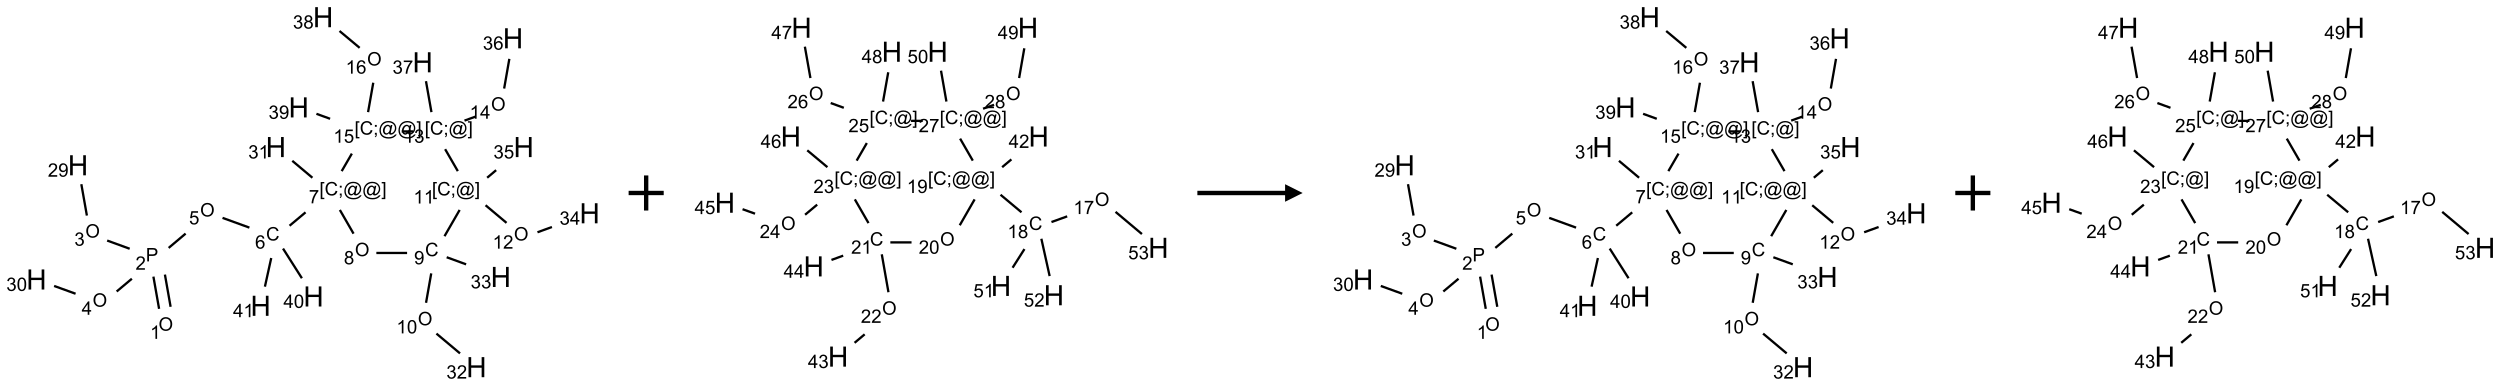 <?xml version="1.0" encoding="UTF-8"?>
<svg xmlns="http://www.w3.org/2000/svg" xmlns:xlink="http://www.w3.org/1999/xlink" width="1425" height="220" viewBox="0 0 1425 220">
<defs>
<g>
<g id="glyph-0-0">
<path d="M 1.332 0 L 1.332 -6.668 L 6.668 -6.668 L 6.668 0 Z M 1.5 -0.168 L 6.5 -0.168 L 6.5 -6.5 L 1.5 -6.5 Z M 1.5 -0.168 "/>
</g>
<g id="glyph-0-1">
<path d="M 0.516 -3.719 C 0.516 -4.984 0.855 -5.977 1.535 -6.695 C 2.215 -7.414 3.094 -7.77 4.172 -7.77 C 4.875 -7.77 5.512 -7.602 6.078 -7.266 C 6.645 -6.93 7.074 -6.461 7.371 -5.855 C 7.668 -5.254 7.816 -4.57 7.816 -3.809 C 7.816 -3.035 7.66 -2.34 7.348 -1.73 C 7.035 -1.117 6.594 -0.656 6.02 -0.34 C 5.449 -0.027 4.828 0.129 4.168 0.129 C 3.449 0.129 2.805 -0.043 2.238 -0.391 C 1.672 -0.738 1.246 -1.211 0.953 -1.812 C 0.66 -2.414 0.516 -3.047 0.516 -3.719 Z M 1.559 -3.703 C 1.559 -2.781 1.805 -2.059 2.301 -1.527 C 2.793 -1 3.414 -0.734 4.16 -0.734 C 4.922 -0.734 5.547 -1 6.039 -1.535 C 6.531 -2.07 6.777 -2.828 6.777 -3.812 C 6.777 -4.434 6.672 -4.977 6.461 -5.441 C 6.25 -5.902 5.945 -6.262 5.539 -6.52 C 5.133 -6.773 4.68 -6.902 4.176 -6.902 C 3.461 -6.902 2.848 -6.656 2.332 -6.164 C 1.816 -5.672 1.559 -4.852 1.559 -3.703 Z M 1.559 -3.703 "/>
</g>
<g id="glyph-0-2">
<path d="M 3.973 0 L 3.035 0 L 3.035 -5.973 C 2.809 -5.758 2.516 -5.543 2.148 -5.328 C 1.781 -5.113 1.453 -4.953 1.16 -4.844 L 1.16 -5.75 C 1.684 -5.996 2.145 -6.297 2.535 -6.645 C 2.93 -6.996 3.207 -7.336 3.371 -7.668 L 3.973 -7.668 Z M 3.973 0 "/>
</g>
<g id="glyph-0-3">
<path d="M 0.824 0 L 0.824 -7.637 L 3.703 -7.637 C 4.211 -7.637 4.598 -7.609 4.863 -7.562 C 5.238 -7.5 5.555 -7.383 5.809 -7.207 C 6.062 -7.031 6.266 -6.785 6.418 -6.469 C 6.574 -6.152 6.652 -5.805 6.652 -5.426 C 6.652 -4.777 6.445 -4.227 6.031 -3.777 C 5.617 -3.328 4.871 -3.105 3.793 -3.105 L 1.832 -3.105 L 1.832 0 Z M 1.832 -4.004 L 3.809 -4.004 C 4.461 -4.004 4.922 -4.125 5.199 -4.371 C 5.473 -4.613 5.609 -4.953 5.609 -5.395 C 5.609 -5.715 5.527 -5.988 5.367 -6.215 C 5.207 -6.441 4.992 -6.594 4.73 -6.668 C 4.559 -6.711 4.246 -6.734 3.785 -6.734 L 1.832 -6.734 Z M 1.832 -4.004 "/>
</g>
<g id="glyph-0-4">
<path d="M 5.371 -0.902 L 5.371 0 L 0.324 0 C 0.316 -0.227 0.352 -0.441 0.434 -0.652 C 0.562 -0.996 0.766 -1.332 1.051 -1.668 C 1.332 -2 1.742 -2.387 2.277 -2.824 C 3.105 -3.504 3.668 -4.043 3.957 -4.441 C 4.25 -4.84 4.395 -5.215 4.395 -5.566 C 4.395 -5.938 4.262 -6.254 3.996 -6.508 C 3.73 -6.762 3.387 -6.891 2.957 -6.891 C 2.508 -6.891 2.145 -6.754 1.875 -6.484 C 1.605 -6.215 1.469 -5.84 1.465 -5.359 L 0.5 -5.457 C 0.566 -6.176 0.812 -6.727 1.246 -7.102 C 1.676 -7.477 2.254 -7.668 2.98 -7.668 C 3.711 -7.668 4.293 -7.465 4.719 -7.059 C 5.145 -6.652 5.359 -6.148 5.359 -5.547 C 5.359 -5.242 5.297 -4.941 5.172 -4.645 C 5.047 -4.352 4.84 -4.039 4.551 -3.715 C 4.262 -3.387 3.777 -2.938 3.105 -2.371 C 2.543 -1.898 2.18 -1.578 2.02 -1.41 C 1.859 -1.242 1.73 -1.07 1.625 -0.902 Z M 5.371 -0.902 "/>
</g>
<g id="glyph-0-5">
<path d="M 0.449 -2.016 L 1.387 -2.141 C 1.492 -1.609 1.676 -1.227 1.934 -0.992 C 2.191 -0.758 2.508 -0.641 2.879 -0.641 C 3.32 -0.641 3.695 -0.793 3.996 -1.098 C 4.301 -1.402 4.453 -1.781 4.453 -2.234 C 4.453 -2.664 4.312 -3.02 4.031 -3.301 C 3.75 -3.578 3.391 -3.719 2.957 -3.719 C 2.781 -3.719 2.562 -3.684 2.297 -3.613 L 2.402 -4.438 C 2.465 -4.43 2.516 -4.426 2.551 -4.426 C 2.949 -4.426 3.312 -4.531 3.629 -4.738 C 3.949 -4.949 4.109 -5.27 4.109 -5.703 C 4.109 -6.047 3.992 -6.332 3.762 -6.559 C 3.527 -6.785 3.227 -6.895 2.859 -6.895 C 2.496 -6.895 2.191 -6.781 1.949 -6.551 C 1.707 -6.324 1.547 -5.98 1.48 -5.52 L 0.543 -5.688 C 0.656 -6.316 0.918 -6.805 1.324 -7.148 C 1.73 -7.492 2.234 -7.668 2.84 -7.668 C 3.254 -7.668 3.641 -7.578 3.988 -7.398 C 4.34 -7.219 4.609 -6.977 4.793 -6.668 C 4.98 -6.359 5.074 -6.031 5.074 -5.684 C 5.074 -5.352 4.984 -5.051 4.809 -4.781 C 4.629 -4.512 4.367 -4.297 4.02 -4.137 C 4.473 -4.031 4.824 -3.816 5.074 -3.488 C 5.324 -3.16 5.449 -2.75 5.449 -2.254 C 5.449 -1.59 5.203 -1.023 4.719 -0.559 C 4.234 -0.098 3.617 0.137 2.875 0.137 C 2.203 0.137 1.648 -0.062 1.207 -0.465 C 0.762 -0.863 0.512 -1.379 0.449 -2.016 Z M 0.449 -2.016 "/>
</g>
<g id="glyph-0-6">
<path d="M 0.582 -1.766 L 1.484 -1.848 C 1.562 -1.426 1.707 -1.117 1.922 -0.926 C 2.137 -0.734 2.414 -0.641 2.75 -0.641 C 3.039 -0.641 3.289 -0.707 3.508 -0.84 C 3.727 -0.973 3.902 -1.148 4.043 -1.367 C 4.18 -1.586 4.297 -1.887 4.391 -2.262 C 4.484 -2.637 4.531 -3.016 4.531 -3.406 C 4.531 -3.449 4.531 -3.512 4.527 -3.594 C 4.34 -3.297 4.082 -3.055 3.758 -2.867 C 3.434 -2.68 3.082 -2.59 2.703 -2.59 C 2.07 -2.59 1.535 -2.816 1.098 -3.277 C 0.66 -3.734 0.441 -4.34 0.441 -5.09 C 0.441 -5.863 0.672 -6.484 1.129 -6.957 C 1.586 -7.43 2.156 -7.668 2.844 -7.668 C 3.34 -7.668 3.793 -7.531 4.207 -7.266 C 4.617 -7 4.93 -6.617 5.145 -6.121 C 5.355 -5.629 5.465 -4.91 5.465 -3.973 C 5.465 -2.996 5.359 -2.223 5.145 -1.645 C 4.934 -1.066 4.617 -0.625 4.199 -0.324 C 3.781 -0.02 3.293 0.129 2.73 0.129 C 2.133 0.129 1.645 -0.035 1.266 -0.367 C 0.887 -0.699 0.66 -1.164 0.582 -1.766 Z M 4.422 -5.137 C 4.422 -5.676 4.277 -6.102 3.992 -6.418 C 3.707 -6.734 3.359 -6.891 2.957 -6.891 C 2.543 -6.891 2.18 -6.719 1.871 -6.379 C 1.562 -6.039 1.406 -5.598 1.406 -5.059 C 1.406 -4.57 1.555 -4.176 1.848 -3.871 C 2.141 -3.566 2.5 -3.418 2.934 -3.418 C 3.367 -3.418 3.723 -3.57 4.004 -3.871 C 4.281 -4.176 4.422 -4.598 4.422 -5.137 Z M 4.422 -5.137 "/>
</g>
<g id="glyph-0-7">
<path d="M 3.449 0 L 3.449 -1.828 L 0.137 -1.828 L 0.137 -2.688 L 3.621 -7.637 L 4.387 -7.637 L 4.387 -2.688 L 5.418 -2.688 L 5.418 -1.828 L 4.387 -1.828 L 4.387 0 Z M 3.449 -2.688 L 3.449 -6.129 L 1.059 -2.688 Z M 3.449 -2.688 "/>
</g>
<g id="glyph-0-8">
<path d="M 0.441 -3.766 C 0.441 -4.668 0.535 -5.395 0.723 -5.945 C 0.906 -6.496 1.184 -6.922 1.551 -7.219 C 1.918 -7.516 2.375 -7.668 2.934 -7.668 C 3.344 -7.668 3.703 -7.586 4.012 -7.418 C 4.32 -7.254 4.574 -7.016 4.777 -6.707 C 4.977 -6.395 5.137 -6.016 5.25 -5.57 C 5.363 -5.125 5.422 -4.523 5.422 -3.766 C 5.422 -2.871 5.328 -2.148 5.145 -1.598 C 4.961 -1.047 4.688 -0.621 4.32 -0.32 C 3.953 -0.02 3.492 0.129 2.934 0.129 C 2.195 0.129 1.617 -0.133 1.199 -0.66 C 0.695 -1.297 0.441 -2.332 0.441 -3.766 Z M 1.406 -3.766 C 1.406 -2.512 1.555 -1.68 1.848 -1.262 C 2.141 -0.848 2.5 -0.641 2.934 -0.641 C 3.363 -0.641 3.727 -0.848 4.02 -1.266 C 4.312 -1.684 4.457 -2.516 4.457 -3.766 C 4.457 -5.023 4.312 -5.859 4.02 -6.27 C 3.727 -6.684 3.359 -6.891 2.922 -6.891 C 2.492 -6.891 2.148 -6.707 1.891 -6.344 C 1.566 -5.879 1.406 -5.02 1.406 -3.766 Z M 1.406 -3.766 "/>
</g>
<g id="glyph-0-9">
<path d="M 0.441 -2 L 1.426 -2.082 C 1.5 -1.605 1.668 -1.242 1.934 -1.004 C 2.199 -0.762 2.52 -0.641 2.895 -0.641 C 3.348 -0.641 3.73 -0.812 4.043 -1.152 C 4.355 -1.492 4.512 -1.941 4.512 -2.504 C 4.512 -3.039 4.359 -3.461 4.059 -3.77 C 3.758 -4.078 3.367 -4.234 2.879 -4.234 C 2.578 -4.234 2.305 -4.164 2.062 -4.027 C 1.82 -3.891 1.629 -3.715 1.488 -3.496 L 0.609 -3.609 L 1.348 -7.531 L 5.145 -7.531 L 5.145 -6.637 L 2.098 -6.637 L 1.688 -4.582 C 2.145 -4.902 2.625 -5.062 3.129 -5.062 C 3.797 -5.062 4.359 -4.832 4.816 -4.371 C 5.277 -3.91 5.504 -3.312 5.504 -2.59 C 5.504 -1.898 5.305 -1.301 4.902 -0.797 C 4.41 -0.18 3.742 0.129 2.895 0.129 C 2.199 0.129 1.633 -0.062 1.195 -0.453 C 0.758 -0.844 0.504 -1.359 0.441 -2 Z M 0.441 -2 "/>
</g>
<g id="glyph-0-10">
<path d="M 6.27 -2.676 L 7.281 -2.422 C 7.07 -1.594 6.688 -0.961 6.137 -0.523 C 5.586 -0.086 4.914 0.129 4.121 0.129 C 3.297 0.129 2.629 -0.039 2.113 -0.371 C 1.598 -0.707 1.203 -1.191 0.934 -1.828 C 0.664 -2.465 0.531 -3.145 0.531 -3.875 C 0.531 -4.672 0.684 -5.363 0.988 -5.957 C 1.293 -6.547 1.723 -6.996 2.285 -7.305 C 2.844 -7.613 3.461 -7.766 4.137 -7.766 C 4.898 -7.766 5.543 -7.57 6.062 -7.184 C 6.582 -6.793 6.945 -6.246 7.152 -5.543 L 6.156 -5.309 C 5.98 -5.863 5.723 -6.266 5.387 -6.52 C 5.051 -6.773 4.625 -6.902 4.113 -6.902 C 3.527 -6.902 3.039 -6.762 2.645 -6.48 C 2.25 -6.199 1.973 -5.82 1.812 -5.348 C 1.652 -4.871 1.574 -4.383 1.574 -3.879 C 1.574 -3.23 1.668 -2.664 1.855 -2.18 C 2.047 -1.695 2.34 -1.332 2.738 -1.094 C 3.137 -0.855 3.57 -0.734 4.035 -0.734 C 4.602 -0.734 5.082 -0.898 5.473 -1.223 C 5.867 -1.551 6.133 -2.035 6.27 -2.676 Z M 6.27 -2.676 "/>
</g>
<g id="glyph-0-11">
<path d="M 5.309 -5.766 L 4.375 -5.691 C 4.293 -6.059 4.172 -6.328 4.02 -6.496 C 3.766 -6.762 3.453 -6.895 3.082 -6.895 C 2.785 -6.895 2.523 -6.812 2.297 -6.645 C 2 -6.43 1.77 -6.117 1.598 -5.703 C 1.43 -5.289 1.34 -4.703 1.332 -3.938 C 1.559 -4.281 1.836 -4.535 2.16 -4.703 C 2.488 -4.871 2.828 -4.953 3.188 -4.953 C 3.812 -4.953 4.344 -4.723 4.785 -4.262 C 5.223 -3.801 5.441 -3.207 5.441 -2.48 C 5.441 -2 5.34 -1.555 5.133 -1.145 C 4.926 -0.73 4.641 -0.418 4.281 -0.199 C 3.922 0.02 3.512 0.129 3.051 0.129 C 2.27 0.129 1.633 -0.156 1.141 -0.73 C 0.648 -1.305 0.402 -2.254 0.402 -3.574 C 0.402 -5.051 0.672 -6.121 1.219 -6.793 C 1.695 -7.375 2.336 -7.668 3.141 -7.668 C 3.742 -7.668 4.234 -7.5 4.617 -7.16 C 5 -6.824 5.23 -6.359 5.309 -5.766 Z M 1.48 -2.473 C 1.48 -2.152 1.547 -1.844 1.684 -1.547 C 1.82 -1.25 2.016 -1.027 2.262 -0.871 C 2.508 -0.719 2.766 -0.641 3.035 -0.641 C 3.434 -0.641 3.773 -0.801 4.059 -1.121 C 4.344 -1.441 4.484 -1.875 4.484 -2.422 C 4.484 -2.949 4.344 -3.367 4.062 -3.668 C 3.781 -3.973 3.426 -4.125 3 -4.125 C 2.578 -4.125 2.219 -3.973 1.922 -3.668 C 1.625 -3.363 1.48 -2.969 1.48 -2.473 Z M 1.48 -2.473 "/>
</g>
<g id="glyph-0-12">
<path d="M 0.723 2.121 L 0.723 -7.637 L 2.793 -7.637 L 2.793 -6.859 L 1.66 -6.859 L 1.66 1.344 L 2.793 1.344 L 2.793 2.121 Z M 0.723 2.121 "/>
</g>
<g id="glyph-0-13">
<path d="M 0.949 -4.465 L 0.949 -5.531 L 2.016 -5.531 L 2.016 -4.465 Z M 0.949 0 L 0.949 -1.066 L 2.016 -1.066 L 2.016 0 C 2.016 0.391 1.945 0.711 1.809 0.949 C 1.668 1.191 1.449 1.379 1.145 1.512 L 0.887 1.109 C 1.082 1.023 1.23 0.895 1.324 0.727 C 1.418 0.559 1.469 0.316 1.48 0 Z M 0.949 0 "/>
</g>
<g id="glyph-0-14">
<path d="M 6.047 -0.848 C 5.82 -0.59 5.57 -0.379 5.289 -0.223 C 5.008 -0.062 4.73 0.016 4.449 0.016 C 4.141 0.016 3.84 -0.074 3.547 -0.254 C 3.254 -0.434 3.02 -0.715 2.836 -1.09 C 2.652 -1.465 2.562 -1.875 2.562 -2.324 C 2.562 -2.875 2.703 -3.43 2.988 -3.98 C 3.27 -4.535 3.621 -4.953 4.043 -5.23 C 4.461 -5.508 4.871 -5.645 5.266 -5.645 C 5.566 -5.645 5.855 -5.566 6.129 -5.41 C 6.402 -5.25 6.641 -5.012 6.84 -4.688 L 7.016 -5.496 L 7.949 -5.496 L 7.199 -2 C 7.094 -1.516 7.043 -1.246 7.043 -1.191 C 7.043 -1.098 7.078 -1.02 7.148 -0.949 C 7.219 -0.883 7.305 -0.848 7.406 -0.848 C 7.59 -0.848 7.832 -0.953 8.129 -1.168 C 8.527 -1.445 8.84 -1.816 9.07 -2.285 C 9.301 -2.75 9.418 -3.234 9.418 -3.73 C 9.418 -4.309 9.27 -4.852 8.973 -5.355 C 8.676 -5.859 8.23 -6.262 7.645 -6.562 C 7.055 -6.863 6.406 -7.016 5.691 -7.016 C 4.879 -7.016 4.137 -6.824 3.465 -6.445 C 2.793 -6.066 2.273 -5.52 1.902 -4.809 C 1.535 -4.098 1.348 -3.34 1.348 -2.527 C 1.348 -1.676 1.535 -0.941 1.902 -0.328 C 2.273 0.285 2.809 0.742 3.508 1.035 C 4.207 1.328 4.984 1.473 5.832 1.473 C 6.742 1.473 7.504 1.32 8.121 1.016 C 8.734 0.711 9.195 0.34 9.5 -0.098 L 10.441 -0.098 C 10.266 0.266 9.961 0.637 9.531 1.016 C 9.102 1.395 8.59 1.695 7.996 1.914 C 7.402 2.133 6.688 2.246 5.848 2.246 C 5.078 2.246 4.367 2.145 3.715 1.949 C 3.066 1.75 2.512 1.453 2.051 1.055 C 1.594 0.656 1.25 0.199 1.016 -0.316 C 0.723 -0.973 0.578 -1.684 0.578 -2.441 C 0.578 -3.289 0.75 -4.098 1.098 -4.863 C 1.523 -5.805 2.125 -6.527 2.902 -7.027 C 3.684 -7.527 4.629 -7.777 5.738 -7.777 C 6.602 -7.777 7.375 -7.602 8.059 -7.246 C 8.746 -6.895 9.285 -6.371 9.684 -5.672 C 10.02 -5.07 10.188 -4.418 10.188 -3.715 C 10.188 -2.707 9.832 -1.812 9.125 -1.031 C 8.492 -0.328 7.801 0.02 7.051 0.02 C 6.812 0.02 6.617 -0.016 6.473 -0.09 C 6.324 -0.16 6.215 -0.266 6.145 -0.402 C 6.102 -0.488 6.066 -0.637 6.047 -0.848 Z M 3.527 -2.262 C 3.527 -1.785 3.641 -1.414 3.863 -1.152 C 4.09 -0.887 4.348 -0.754 4.641 -0.754 C 4.836 -0.754 5.039 -0.812 5.254 -0.93 C 5.469 -1.047 5.676 -1.219 5.871 -1.449 C 6.066 -1.676 6.23 -1.969 6.355 -2.32 C 6.48 -2.672 6.543 -3.027 6.543 -3.379 C 6.543 -3.852 6.426 -4.219 6.191 -4.48 C 5.957 -4.738 5.672 -4.871 5.332 -4.871 C 5.109 -4.871 4.902 -4.812 4.707 -4.699 C 4.512 -4.586 4.32 -4.406 4.137 -4.156 C 3.953 -3.906 3.805 -3.602 3.691 -3.246 C 3.582 -2.887 3.527 -2.559 3.527 -2.262 Z M 3.527 -2.262 "/>
</g>
<g id="glyph-0-15">
<path d="M 2.27 2.121 L 0.203 2.121 L 0.203 1.344 L 1.332 1.344 L 1.332 -6.859 L 0.203 -6.859 L 0.203 -7.637 L 2.27 -7.637 Z M 2.27 2.121 "/>
</g>
<g id="glyph-0-16">
<path d="M 0.504 -6.637 L 0.504 -7.535 L 5.449 -7.535 L 5.449 -6.809 C 4.961 -6.289 4.48 -5.602 4.004 -4.746 C 3.527 -3.887 3.156 -3.004 2.895 -2.098 C 2.707 -1.461 2.59 -0.762 2.535 0 L 1.574 0 C 1.582 -0.602 1.703 -1.328 1.926 -2.176 C 2.152 -3.027 2.477 -3.848 2.898 -4.637 C 3.32 -5.426 3.77 -6.094 4.246 -6.637 Z M 0.504 -6.637 "/>
</g>
<g id="glyph-0-17">
<path d="M 1.887 -4.141 C 1.496 -4.281 1.207 -4.484 1.02 -4.75 C 0.832 -5.016 0.738 -5.328 0.738 -5.699 C 0.738 -6.254 0.938 -6.719 1.34 -7.098 C 1.738 -7.477 2.27 -7.668 2.934 -7.668 C 3.598 -7.668 4.137 -7.473 4.543 -7.086 C 4.949 -6.699 5.152 -6.227 5.152 -5.672 C 5.152 -5.316 5.059 -5.008 4.871 -4.746 C 4.688 -4.484 4.406 -4.281 4.027 -4.141 C 4.496 -3.988 4.852 -3.742 5.098 -3.402 C 5.34 -3.062 5.465 -2.656 5.465 -2.184 C 5.465 -1.531 5.234 -0.98 4.77 -0.535 C 4.309 -0.09 3.703 0.129 2.949 0.129 C 2.195 0.129 1.586 -0.094 1.125 -0.539 C 0.664 -0.984 0.434 -1.543 0.434 -2.207 C 0.434 -2.703 0.559 -3.121 0.809 -3.457 C 1.062 -3.793 1.422 -4.02 1.887 -4.141 Z M 1.699 -5.73 C 1.699 -5.367 1.812 -5.074 2.047 -4.844 C 2.281 -4.613 2.582 -4.5 2.953 -4.5 C 3.312 -4.5 3.609 -4.613 3.84 -4.84 C 4.07 -5.066 4.188 -5.348 4.188 -5.676 C 4.188 -6.02 4.07 -6.309 3.832 -6.543 C 3.594 -6.777 3.297 -6.895 2.941 -6.895 C 2.586 -6.895 2.289 -6.781 2.051 -6.551 C 1.816 -6.324 1.699 -6.047 1.699 -5.73 Z M 1.395 -2.203 C 1.395 -1.938 1.461 -1.676 1.586 -1.426 C 1.711 -1.176 1.902 -0.984 2.152 -0.848 C 2.402 -0.711 2.672 -0.641 2.957 -0.641 C 3.406 -0.641 3.777 -0.785 4.066 -1.074 C 4.359 -1.363 4.504 -1.727 4.504 -2.172 C 4.504 -2.625 4.355 -2.996 4.055 -3.293 C 3.754 -3.586 3.379 -3.734 2.926 -3.734 C 2.484 -3.734 2.121 -3.59 1.832 -3.297 C 1.543 -3.004 1.395 -2.641 1.395 -2.203 Z M 1.395 -2.203 "/>
</g>
<g id="glyph-1-0">
<path d="M 2 0 L 2 -10 L 10 -10 L 10 0 Z M 2.25 -0.25 L 9.75 -0.25 L 9.75 -9.75 L 2.25 -9.75 Z M 2.25 -0.25 "/>
</g>
<g id="glyph-1-1">
<path d="M 1.281 0 L 1.281 -11.453 L 2.797 -11.453 L 2.797 -6.75 L 8.75 -6.75 L 8.75 -11.453 L 10.266 -11.453 L 10.266 0 L 8.75 0 L 8.75 -5.398 L 2.797 -5.398 L 2.797 0 Z M 1.281 0 "/>
</g>
</g>
</defs>
<path fill="none" stroke-width="0.033" stroke-linecap="butt" stroke-linejoin="miter" stroke="rgb(0%, 0%, 0%)" stroke-opacity="1" stroke-miterlimit="10" d="M 1.912 4.127 L 1.831 3.668 " transform="matrix(40, 0, 0, 40, 20.762, 9.791)"/>
<path fill="none" stroke-width="0.033" stroke-linecap="butt" stroke-linejoin="miter" stroke="rgb(0%, 0%, 0%)" stroke-opacity="1" stroke-miterlimit="10" d="M 1.748 4.156 L 1.667 3.697 " transform="matrix(40, 0, 0, 40, 20.762, 9.791)"/>
<path fill="none" stroke-width="0.033" stroke-linecap="butt" stroke-linejoin="miter" stroke="rgb(0%, 0%, 0%)" stroke-opacity="1" stroke-miterlimit="10" d="M 1.329 3.3 L 1.008 3.183 " transform="matrix(40, 0, 0, 40, 20.762, 9.791)"/>
<path fill="none" stroke-width="0.033" stroke-linecap="butt" stroke-linejoin="miter" stroke="rgb(0%, 0%, 0%)" stroke-opacity="1" stroke-miterlimit="10" d="M 0.719 2.827 L 0.64 2.38 " transform="matrix(40, 0, 0, 40, 20.762, 9.791)"/>
<path fill="none" stroke-width="0.033" stroke-linecap="butt" stroke-linejoin="miter" stroke="rgb(0%, 0%, 0%)" stroke-opacity="1" stroke-miterlimit="10" d="M 1.36 3.727 L 1.143 3.909 " transform="matrix(40, 0, 0, 40, 20.762, 9.791)"/>
<path fill="none" stroke-width="0.033" stroke-linecap="butt" stroke-linejoin="miter" stroke="rgb(0%, 0%, 0%)" stroke-opacity="1" stroke-miterlimit="10" d="M 0.558 3.941 L 0.252 3.83 " transform="matrix(40, 0, 0, 40, 20.762, 9.791)"/>
<path fill="none" stroke-width="0.033" stroke-linecap="butt" stroke-linejoin="miter" stroke="rgb(0%, 0%, 0%)" stroke-opacity="1" stroke-miterlimit="10" d="M 1.884 3.288 L 2.126 3.084 " transform="matrix(40, 0, 0, 40, 20.762, 9.791)"/>
<path fill="none" stroke-width="0.033" stroke-linecap="butt" stroke-linejoin="miter" stroke="rgb(0%, 0%, 0%)" stroke-opacity="1" stroke-miterlimit="10" d="M 2.652 2.86 L 3.035 2.999 " transform="matrix(40, 0, 0, 40, 20.762, 9.791)"/>
<path fill="none" stroke-width="0.033" stroke-linecap="butt" stroke-linejoin="miter" stroke="rgb(0%, 0%, 0%)" stroke-opacity="1" stroke-miterlimit="10" d="M 3.607 2.972 L 3.835 2.781 " transform="matrix(40, 0, 0, 40, 20.762, 9.791)"/>
<path fill="none" stroke-width="0.033" stroke-linecap="butt" stroke-linejoin="miter" stroke="rgb(0%, 0%, 0%)" stroke-opacity="1" stroke-miterlimit="10" d="M 3.933 2.288 L 3.646 2.047 " transform="matrix(40, 0, 0, 40, 20.762, 9.791)"/>
<path fill="none" stroke-width="0.033" stroke-linecap="butt" stroke-linejoin="miter" stroke="rgb(0%, 0%, 0%)" stroke-opacity="1" stroke-miterlimit="10" d="M 4.324 2.747 L 4.519 3.085 " transform="matrix(40, 0, 0, 40, 20.762, 9.791)"/>
<path fill="none" stroke-width="0.033" stroke-linecap="butt" stroke-linejoin="miter" stroke="rgb(0%, 0%, 0%)" stroke-opacity="1" stroke-miterlimit="10" d="M 4.844 3.36 L 5.282 3.36 " transform="matrix(40, 0, 0, 40, 20.762, 9.791)"/>
<path fill="none" stroke-width="0.033" stroke-linecap="butt" stroke-linejoin="miter" stroke="rgb(0%, 0%, 0%)" stroke-opacity="1" stroke-miterlimit="10" d="M 5.626 3.651 L 5.552 4.07 " transform="matrix(40, 0, 0, 40, 20.762, 9.791)"/>
<path fill="none" stroke-width="0.033" stroke-linecap="butt" stroke-linejoin="miter" stroke="rgb(0%, 0%, 0%)" stroke-opacity="1" stroke-miterlimit="10" d="M 5.7 4.509 L 6.036 4.791 " transform="matrix(40, 0, 0, 40, 20.762, 9.791)"/>
<path fill="none" stroke-width="0.033" stroke-linecap="butt" stroke-linejoin="miter" stroke="rgb(0%, 0%, 0%)" stroke-opacity="1" stroke-miterlimit="10" d="M 5.846 3.421 L 6.123 3.522 " transform="matrix(40, 0, 0, 40, 20.762, 9.791)"/>
<path fill="none" stroke-width="0.033" stroke-linecap="butt" stroke-linejoin="miter" stroke="rgb(0%, 0%, 0%)" stroke-opacity="1" stroke-miterlimit="10" d="M 5.815 3.121 L 6.031 2.747 " transform="matrix(40, 0, 0, 40, 20.762, 9.791)"/>
<path fill="none" stroke-width="0.033" stroke-linecap="butt" stroke-linejoin="miter" stroke="rgb(0%, 0%, 0%)" stroke-opacity="1" stroke-miterlimit="10" d="M 6.4 2.68 L 6.699 2.931 " transform="matrix(40, 0, 0, 40, 20.762, 9.791)"/>
<path fill="none" stroke-width="0.033" stroke-linecap="butt" stroke-linejoin="miter" stroke="rgb(0%, 0%, 0%)" stroke-opacity="1" stroke-miterlimit="10" d="M 7.14 3.065 L 7.346 2.99 " transform="matrix(40, 0, 0, 40, 20.762, 9.791)"/>
<path fill="none" stroke-width="0.033" stroke-linecap="butt" stroke-linejoin="miter" stroke="rgb(0%, 0%, 0%)" stroke-opacity="1" stroke-miterlimit="10" d="M 6.423 2.288 L 6.551 2.18 " transform="matrix(40, 0, 0, 40, 20.762, 9.791)"/>
<path fill="none" stroke-width="0.033" stroke-linecap="butt" stroke-linejoin="miter" stroke="rgb(0%, 0%, 0%)" stroke-opacity="1" stroke-miterlimit="10" d="M 6.005 2.194 L 5.824 1.881 " transform="matrix(40, 0, 0, 40, 20.762, 9.791)"/>
<path fill="none" stroke-width="0.033" stroke-linecap="butt" stroke-linejoin="miter" stroke="rgb(0%, 0%, 0%)" stroke-opacity="1" stroke-miterlimit="10" d="M 6.1 1.474 L 6.257 1.417 " transform="matrix(40, 0, 0, 40, 20.762, 9.791)"/>
<path fill="none" stroke-width="0.033" stroke-linecap="butt" stroke-linejoin="miter" stroke="rgb(0%, 0%, 0%)" stroke-opacity="1" stroke-miterlimit="10" d="M 6.665 1.017 L 6.739 0.594 " transform="matrix(40, 0, 0, 40, 20.762, 9.791)"/>
<path fill="none" stroke-width="0.033" stroke-linecap="butt" stroke-linejoin="miter" stroke="rgb(0%, 0%, 0%)" stroke-opacity="1" stroke-miterlimit="10" d="M 5.629 1.353 L 5.551 0.912 " transform="matrix(40, 0, 0, 40, 20.762, 9.791)"/>
<path fill="none" stroke-width="0.033" stroke-linecap="butt" stroke-linejoin="miter" stroke="rgb(0%, 0%, 0%)" stroke-opacity="1" stroke-miterlimit="10" d="M 5.371 1.628 L 5.205 1.628 " transform="matrix(40, 0, 0, 40, 20.762, 9.791)"/>
<path fill="none" stroke-width="0.033" stroke-linecap="butt" stroke-linejoin="miter" stroke="rgb(0%, 0%, 0%)" stroke-opacity="1" stroke-miterlimit="10" d="M 4.495 1.944 L 4.35 2.194 " transform="matrix(40, 0, 0, 40, 20.762, 9.791)"/>
<path fill="none" stroke-width="0.033" stroke-linecap="butt" stroke-linejoin="miter" stroke="rgb(0%, 0%, 0%)" stroke-opacity="1" stroke-miterlimit="10" d="M 4.726 1.353 L 4.8 0.934 " transform="matrix(40, 0, 0, 40, 20.762, 9.791)"/>
<path fill="none" stroke-width="0.033" stroke-linecap="butt" stroke-linejoin="miter" stroke="rgb(0%, 0%, 0%)" stroke-opacity="1" stroke-miterlimit="10" d="M 4.606 0.437 L 4.319 0.197 " transform="matrix(40, 0, 0, 40, 20.762, 9.791)"/>
<path fill="none" stroke-width="0.033" stroke-linecap="butt" stroke-linejoin="miter" stroke="rgb(0%, 0%, 0%)" stroke-opacity="1" stroke-miterlimit="10" d="M 4.185 1.448 L 3.99 1.377 " transform="matrix(40, 0, 0, 40, 20.762, 9.791)"/>
<path fill="none" stroke-width="0.033" stroke-linecap="butt" stroke-linejoin="miter" stroke="rgb(0%, 0%, 0%)" stroke-opacity="1" stroke-miterlimit="10" d="M 3.514 3.297 L 3.783 3.72 " transform="matrix(40, 0, 0, 40, 20.762, 9.791)"/>
<path fill="none" stroke-width="0.033" stroke-linecap="butt" stroke-linejoin="miter" stroke="rgb(0%, 0%, 0%)" stroke-opacity="1" stroke-miterlimit="10" d="M 3.346 3.432 L 3.256 3.84 " transform="matrix(40, 0, 0, 40, 20.762, 9.791)"/>
<g fill="rgb(0%, 0%, 0%)" fill-opacity="1">
<use xlink:href="#glyph-0-1" x="90.359" y="188.52"/>
</g>
<g fill="rgb(0%, 0%, 0%)" fill-opacity="1">
<use xlink:href="#glyph-0-2" x="85.566" y="193.152"/>
</g>
<g fill="rgb(0%, 0%, 0%)" fill-opacity="1">
<use xlink:href="#glyph-0-3" x="83.105" y="148.988"/>
</g>
<g fill="rgb(0%, 0%, 0%)" fill-opacity="1">
<use xlink:href="#glyph-0-4" x="77.227" y="153.758"/>
</g>
<g fill="rgb(0%, 0%, 0%)" fill-opacity="1">
<use xlink:href="#glyph-0-1" x="48.648" y="135.445"/>
</g>
<g fill="rgb(0%, 0%, 0%)" fill-opacity="1">
<use xlink:href="#glyph-0-5" x="42.383" y="140.078"/>
</g>
<g fill="rgb(0%, 0%, 0%)" fill-opacity="1">
<use xlink:href="#glyph-1-1" x="38.684" y="99.934"/>
</g>
<g fill="rgb(0%, 0%, 0%)" fill-opacity="1">
<use xlink:href="#glyph-0-4" x="27.238" y="100.727"/>
<use xlink:href="#glyph-0-6" x="33.171" y="100.727"/>
</g>
<g fill="rgb(0%, 0%, 0%)" fill-opacity="1">
<use xlink:href="#glyph-0-1" x="52.773" y="174.84"/>
</g>
<g fill="rgb(0%, 0%, 0%)" fill-opacity="1">
<use xlink:href="#glyph-0-7" x="46.535" y="179.438"/>
</g>
<g fill="rgb(0%, 0%, 0%)" fill-opacity="1">
<use xlink:href="#glyph-1-1" x="14.988" y="165.035"/>
</g>
<g fill="rgb(0%, 0%, 0%)" fill-opacity="1">
<use xlink:href="#glyph-0-5" x="3.582" y="165.828"/>
<use xlink:href="#glyph-0-8" x="9.514" y="165.828"/>
</g>
<g fill="rgb(0%, 0%, 0%)" fill-opacity="1">
<use xlink:href="#glyph-0-1" x="114.055" y="123.414"/>
</g>
<g fill="rgb(0%, 0%, 0%)" fill-opacity="1">
<use xlink:href="#glyph-0-9" x="107.73" y="127.914"/>
</g>
<g fill="rgb(0%, 0%, 0%)" fill-opacity="1">
<use xlink:href="#glyph-0-10" x="151.629" y="137.094"/>
</g>
<g fill="rgb(0%, 0%, 0%)" fill-opacity="1">
<use xlink:href="#glyph-0-11" x="145.383" y="141.727"/>
</g>
<g fill="rgb(0%, 0%, 0%)" fill-opacity="1">
<use xlink:href="#glyph-0-12" x="182.074" y="111.387"/>
<use xlink:href="#glyph-0-10" x="185.038" y="111.387"/>
<use xlink:href="#glyph-0-13" x="192.741" y="111.387"/>
<use xlink:href="#glyph-0-14" x="195.704" y="111.387"/>
<use xlink:href="#glyph-0-14" x="206.533" y="111.387"/>
<use xlink:href="#glyph-0-15" x="217.361" y="111.387"/>
</g>
<g fill="rgb(0%, 0%, 0%)" fill-opacity="1">
<use xlink:href="#glyph-0-16" x="176.016" y="115.887"/>
</g>
<g fill="rgb(0%, 0%, 0%)" fill-opacity="1">
<use xlink:href="#glyph-1-1" x="151.449" y="89.551"/>
</g>
<g fill="rgb(0%, 0%, 0%)" fill-opacity="1">
<use xlink:href="#glyph-0-5" x="141.488" y="90.344"/>
<use xlink:href="#glyph-0-2" x="147.421" y="90.344"/>
</g>
<g fill="rgb(0%, 0%, 0%)" fill-opacity="1">
<use xlink:href="#glyph-0-1" x="202.285" y="146.027"/>
</g>
<g fill="rgb(0%, 0%, 0%)" fill-opacity="1">
<use xlink:href="#glyph-0-17" x="196.004" y="150.656"/>
</g>
<g fill="rgb(0%, 0%, 0%)" fill-opacity="1">
<use xlink:href="#glyph-0-10" x="242.27" y="146.023"/>
</g>
<g fill="rgb(0%, 0%, 0%)" fill-opacity="1">
<use xlink:href="#glyph-0-6" x="236" y="150.656"/>
</g>
<g fill="rgb(0%, 0%, 0%)" fill-opacity="1">
<use xlink:href="#glyph-0-1" x="238.164" y="185.418"/>
</g>
<g fill="rgb(0%, 0%, 0%)" fill-opacity="1">
<use xlink:href="#glyph-0-2" x="225.988" y="190.051"/>
<use xlink:href="#glyph-0-8" x="231.921" y="190.051"/>
</g>
<g fill="rgb(0%, 0%, 0%)" fill-opacity="1">
<use xlink:href="#glyph-1-1" x="265.785" y="215.008"/>
</g>
<g fill="rgb(0%, 0%, 0%)" fill-opacity="1">
<use xlink:href="#glyph-0-5" x="254.43" y="215.801"/>
<use xlink:href="#glyph-0-4" x="260.362" y="215.801"/>
</g>
<g fill="rgb(0%, 0%, 0%)" fill-opacity="1">
<use xlink:href="#glyph-1-1" x="279.68" y="163.586"/>
</g>
<g fill="rgb(0%, 0%, 0%)" fill-opacity="1">
<use xlink:href="#glyph-0-5" x="268.246" y="164.379"/>
<use xlink:href="#glyph-0-5" x="274.178" y="164.379"/>
</g>
<g fill="rgb(0%, 0%, 0%)" fill-opacity="1">
<use xlink:href="#glyph-0-12" x="246.195" y="111.387"/>
<use xlink:href="#glyph-0-10" x="249.159" y="111.387"/>
<use xlink:href="#glyph-0-13" x="256.862" y="111.387"/>
<use xlink:href="#glyph-0-14" x="259.826" y="111.387"/>
<use xlink:href="#glyph-0-15" x="270.654" y="111.387"/>
</g>
<g fill="rgb(0%, 0%, 0%)" fill-opacity="1">
<use xlink:href="#glyph-0-2" x="235.68" y="116.016"/>
<use xlink:href="#glyph-0-2" x="241.612" y="116.016"/>
</g>
<g fill="rgb(0%, 0%, 0%)" fill-opacity="1">
<use xlink:href="#glyph-0-1" x="292.926" y="137.098"/>
</g>
<g fill="rgb(0%, 0%, 0%)" fill-opacity="1">
<use xlink:href="#glyph-0-2" x="280.805" y="141.727"/>
<use xlink:href="#glyph-0-4" x="286.737" y="141.727"/>
</g>
<g fill="rgb(0%, 0%, 0%)" fill-opacity="1">
<use xlink:href="#glyph-1-1" x="330.32" y="127.293"/>
</g>
<g fill="rgb(0%, 0%, 0%)" fill-opacity="1">
<use xlink:href="#glyph-0-5" x="318.918" y="128.086"/>
<use xlink:href="#glyph-0-7" x="324.85" y="128.086"/>
</g>
<g fill="rgb(0%, 0%, 0%)" fill-opacity="1">
<use xlink:href="#glyph-1-1" x="292.73" y="89.551"/>
</g>
<g fill="rgb(0%, 0%, 0%)" fill-opacity="1">
<use xlink:href="#glyph-0-5" x="281.242" y="90.344"/>
<use xlink:href="#glyph-0-9" x="287.174" y="90.344"/>
</g>
<g fill="rgb(0%, 0%, 0%)" fill-opacity="1">
<use xlink:href="#glyph-0-12" x="242.074" y="76.746"/>
<use xlink:href="#glyph-0-10" x="245.038" y="76.746"/>
<use xlink:href="#glyph-0-13" x="252.741" y="76.746"/>
<use xlink:href="#glyph-0-14" x="255.704" y="76.746"/>
<use xlink:href="#glyph-0-15" x="266.533" y="76.746"/>
</g>
<g fill="rgb(0%, 0%, 0%)" fill-opacity="1">
<use xlink:href="#glyph-0-2" x="230.086" y="81.375"/>
<use xlink:href="#glyph-0-5" x="236.018" y="81.375"/>
</g>
<g fill="rgb(0%, 0%, 0%)" fill-opacity="1">
<use xlink:href="#glyph-0-1" x="279.875" y="63.062"/>
</g>
<g fill="rgb(0%, 0%, 0%)" fill-opacity="1">
<use xlink:href="#glyph-0-2" x="267.703" y="67.695"/>
<use xlink:href="#glyph-0-7" x="273.635" y="67.695"/>
</g>
<g fill="rgb(0%, 0%, 0%)" fill-opacity="1">
<use xlink:href="#glyph-1-1" x="286.625" y="27.551"/>
</g>
<g fill="rgb(0%, 0%, 0%)" fill-opacity="1">
<use xlink:href="#glyph-0-5" x="275.195" y="28.34"/>
<use xlink:href="#glyph-0-11" x="281.128" y="28.34"/>
</g>
<g fill="rgb(0%, 0%, 0%)" fill-opacity="1">
<use xlink:href="#glyph-1-1" x="235.145" y="41.23"/>
</g>
<g fill="rgb(0%, 0%, 0%)" fill-opacity="1">
<use xlink:href="#glyph-0-5" x="223.711" y="42.023"/>
<use xlink:href="#glyph-0-16" x="229.643" y="42.023"/>
</g>
<g fill="rgb(0%, 0%, 0%)" fill-opacity="1">
<use xlink:href="#glyph-0-12" x="202.074" y="76.746"/>
<use xlink:href="#glyph-0-10" x="205.038" y="76.746"/>
<use xlink:href="#glyph-0-13" x="212.741" y="76.746"/>
<use xlink:href="#glyph-0-14" x="215.704" y="76.746"/>
<use xlink:href="#glyph-0-14" x="226.533" y="76.746"/>
<use xlink:href="#glyph-0-15" x="237.361" y="76.746"/>
</g>
<g fill="rgb(0%, 0%, 0%)" fill-opacity="1">
<use xlink:href="#glyph-0-2" x="190.027" y="81.375"/>
<use xlink:href="#glyph-0-9" x="195.96" y="81.375"/>
</g>
<g fill="rgb(0%, 0%, 0%)" fill-opacity="1">
<use xlink:href="#glyph-0-1" x="209.23" y="37.352"/>
</g>
<g fill="rgb(0%, 0%, 0%)" fill-opacity="1">
<use xlink:href="#glyph-0-2" x="197.035" y="41.984"/>
<use xlink:href="#glyph-0-11" x="202.967" y="41.984"/>
</g>
<g fill="rgb(0%, 0%, 0%)" fill-opacity="1">
<use xlink:href="#glyph-1-1" x="178.395" y="15.52"/>
</g>
<g fill="rgb(0%, 0%, 0%)" fill-opacity="1">
<use xlink:href="#glyph-0-5" x="166.945" y="16.312"/>
<use xlink:href="#glyph-0-17" x="172.878" y="16.312"/>
</g>
<g fill="rgb(0%, 0%, 0%)" fill-opacity="1">
<use xlink:href="#glyph-1-1" x="164.504" y="66.941"/>
</g>
<g fill="rgb(0%, 0%, 0%)" fill-opacity="1">
<use xlink:href="#glyph-0-5" x="153.055" y="67.734"/>
<use xlink:href="#glyph-0-6" x="158.987" y="67.734"/>
</g>
<g fill="rgb(0%, 0%, 0%)" fill-opacity="1">
<use xlink:href="#glyph-1-1" x="172.941" y="174.711"/>
</g>
<g fill="rgb(0%, 0%, 0%)" fill-opacity="1">
<use xlink:href="#glyph-0-7" x="161.531" y="175.504"/>
<use xlink:href="#glyph-0-8" x="167.464" y="175.504"/>
</g>
<g fill="rgb(0%, 0%, 0%)" fill-opacity="1">
<use xlink:href="#glyph-1-1" x="142.789" y="180.027"/>
</g>
<g fill="rgb(0%, 0%, 0%)" fill-opacity="1">
<use xlink:href="#glyph-0-7" x="132.832" y="180.82"/>
<use xlink:href="#glyph-0-2" x="138.764" y="180.82"/>
</g>
<path fill="none" stroke-width="0.062" stroke-linecap="butt" stroke-linejoin="miter" stroke="rgb(0%, 0%, 0%)" stroke-opacity="1" stroke-miterlimit="10" d="M -0 0 L 0.5 0 M 0.25 -0.25 L 0.25 0.25 " transform="matrix(40, 0, 0, 40, 358.316, 110)"/>
<path fill="none" stroke-width="0.033" stroke-linecap="butt" stroke-linejoin="miter" stroke="rgb(0%, 0%, 0%)" stroke-opacity="1" stroke-miterlimit="10" d="M 4.878 2.688 L 4.654 2.769 " transform="matrix(40, 0, 0, 40, 413.176, 15.805)"/>
<path fill="none" stroke-width="0.033" stroke-linecap="butt" stroke-linejoin="miter" stroke="rgb(0%, 0%, 0%)" stroke-opacity="1" stroke-miterlimit="10" d="M 4.227 2.63 L 3.928 2.38 " transform="matrix(40, 0, 0, 40, 413.176, 15.805)"/>
<path fill="none" stroke-width="0.033" stroke-linecap="butt" stroke-linejoin="miter" stroke="rgb(0%, 0%, 0%)" stroke-opacity="1" stroke-miterlimit="10" d="M 3.951 1.987 L 4.083 1.876 " transform="matrix(40, 0, 0, 40, 413.176, 15.805)"/>
<path fill="none" stroke-width="0.033" stroke-linecap="butt" stroke-linejoin="miter" stroke="rgb(0%, 0%, 0%)" stroke-opacity="1" stroke-miterlimit="10" d="M 3.559 2.446 L 3.347 2.815 " transform="matrix(40, 0, 0, 40, 413.176, 15.805)"/>
<path fill="none" stroke-width="0.033" stroke-linecap="butt" stroke-linejoin="miter" stroke="rgb(0%, 0%, 0%)" stroke-opacity="1" stroke-miterlimit="10" d="M 2.66 3.059 L 2.358 3.059 " transform="matrix(40, 0, 0, 40, 413.176, 15.805)"/>
<path fill="none" stroke-width="0.033" stroke-linecap="butt" stroke-linejoin="miter" stroke="rgb(0%, 0%, 0%)" stroke-opacity="1" stroke-miterlimit="10" d="M 2.236 3.229 L 2.331 3.769 " transform="matrix(40, 0, 0, 40, 413.176, 15.805)"/>
<path fill="none" stroke-width="0.033" stroke-linecap="butt" stroke-linejoin="miter" stroke="rgb(0%, 0%, 0%)" stroke-opacity="1" stroke-miterlimit="10" d="M 1.992 4.369 L 1.848 4.49 " transform="matrix(40, 0, 0, 40, 413.176, 15.805)"/>
<path fill="none" stroke-width="0.033" stroke-linecap="butt" stroke-linejoin="miter" stroke="rgb(0%, 0%, 0%)" stroke-opacity="1" stroke-miterlimit="10" d="M 1.686 3.248 L 1.519 3.309 " transform="matrix(40, 0, 0, 40, 413.176, 15.805)"/>
<path fill="none" stroke-width="0.033" stroke-linecap="butt" stroke-linejoin="miter" stroke="rgb(0%, 0%, 0%)" stroke-opacity="1" stroke-miterlimit="10" d="M 2.047 2.784 L 1.852 2.446 " transform="matrix(40, 0, 0, 40, 413.176, 15.805)"/>
<path fill="none" stroke-width="0.033" stroke-linecap="butt" stroke-linejoin="miter" stroke="rgb(0%, 0%, 0%)" stroke-opacity="1" stroke-miterlimit="10" d="M 1.315 2.521 L 1.143 2.665 " transform="matrix(40, 0, 0, 40, 413.176, 15.805)"/>
<path fill="none" stroke-width="0.033" stroke-linecap="butt" stroke-linejoin="miter" stroke="rgb(0%, 0%, 0%)" stroke-opacity="1" stroke-miterlimit="10" d="M 0.43 2.65 L 0.252 2.586 " transform="matrix(40, 0, 0, 40, 413.176, 15.805)"/>
<path fill="none" stroke-width="0.033" stroke-linecap="butt" stroke-linejoin="miter" stroke="rgb(0%, 0%, 0%)" stroke-opacity="1" stroke-miterlimit="10" d="M 1.461 1.987 L 1.174 1.747 " transform="matrix(40, 0, 0, 40, 413.176, 15.805)"/>
<path fill="none" stroke-width="0.033" stroke-linecap="butt" stroke-linejoin="miter" stroke="rgb(0%, 0%, 0%)" stroke-opacity="1" stroke-miterlimit="10" d="M 1.878 1.894 L 2.023 1.643 " transform="matrix(40, 0, 0, 40, 413.176, 15.805)"/>
<path fill="none" stroke-width="0.033" stroke-linecap="butt" stroke-linejoin="miter" stroke="rgb(0%, 0%, 0%)" stroke-opacity="1" stroke-miterlimit="10" d="M 1.695 1.141 L 1.508 1.073 " transform="matrix(40, 0, 0, 40, 413.176, 15.805)"/>
<path fill="none" stroke-width="0.033" stroke-linecap="butt" stroke-linejoin="miter" stroke="rgb(0%, 0%, 0%)" stroke-opacity="1" stroke-miterlimit="10" d="M 1.219 0.717 L 1.14 0.27 " transform="matrix(40, 0, 0, 40, 413.176, 15.805)"/>
<path fill="none" stroke-width="0.033" stroke-linecap="butt" stroke-linejoin="miter" stroke="rgb(0%, 0%, 0%)" stroke-opacity="1" stroke-miterlimit="10" d="M 2.254 1.052 L 2.328 0.635 " transform="matrix(40, 0, 0, 40, 413.176, 15.805)"/>
<path fill="none" stroke-width="0.033" stroke-linecap="butt" stroke-linejoin="miter" stroke="rgb(0%, 0%, 0%)" stroke-opacity="1" stroke-miterlimit="10" d="M 2.653 1.327 L 2.82 1.327 " transform="matrix(40, 0, 0, 40, 413.176, 15.805)"/>
<path fill="none" stroke-width="0.033" stroke-linecap="butt" stroke-linejoin="miter" stroke="rgb(0%, 0%, 0%)" stroke-opacity="1" stroke-miterlimit="10" d="M 3.352 1.58 L 3.533 1.894 " transform="matrix(40, 0, 0, 40, 413.176, 15.805)"/>
<path fill="none" stroke-width="0.033" stroke-linecap="butt" stroke-linejoin="miter" stroke="rgb(0%, 0%, 0%)" stroke-opacity="1" stroke-miterlimit="10" d="M 3.679 1.154 L 3.836 1.098 " transform="matrix(40, 0, 0, 40, 413.176, 15.805)"/>
<path fill="none" stroke-width="0.033" stroke-linecap="butt" stroke-linejoin="miter" stroke="rgb(0%, 0%, 0%)" stroke-opacity="1" stroke-miterlimit="10" d="M 4.193 0.717 L 4.267 0.293 " transform="matrix(40, 0, 0, 40, 413.176, 15.805)"/>
<path fill="none" stroke-width="0.033" stroke-linecap="butt" stroke-linejoin="miter" stroke="rgb(0%, 0%, 0%)" stroke-opacity="1" stroke-miterlimit="10" d="M 3.157 1.052 L 3.08 0.612 " transform="matrix(40, 0, 0, 40, 413.176, 15.805)"/>
<path fill="none" stroke-width="0.033" stroke-linecap="butt" stroke-linejoin="miter" stroke="rgb(0%, 0%, 0%)" stroke-opacity="1" stroke-miterlimit="10" d="M 4.269 3.154 L 4.1 3.42 " transform="matrix(40, 0, 0, 40, 413.176, 15.805)"/>
<path fill="none" stroke-width="0.033" stroke-linecap="butt" stroke-linejoin="miter" stroke="rgb(0%, 0%, 0%)" stroke-opacity="1" stroke-miterlimit="10" d="M 4.51 3.007 L 4.628 3.539 " transform="matrix(40, 0, 0, 40, 413.176, 15.805)"/>
<path fill="none" stroke-width="0.033" stroke-linecap="butt" stroke-linejoin="miter" stroke="rgb(0%, 0%, 0%)" stroke-opacity="1" stroke-miterlimit="10" d="M 5.567 2.624 L 5.943 2.94 " transform="matrix(40, 0, 0, 40, 413.176, 15.805)"/>
<g fill="rgb(0%, 0%, 0%)" fill-opacity="1">
<use xlink:href="#glyph-0-1" x="624.059" y="117.398"/>
</g>
<g fill="rgb(0%, 0%, 0%)" fill-opacity="1">
<use xlink:href="#glyph-0-2" x="611.855" y="122.031"/>
<use xlink:href="#glyph-0-16" x="617.788" y="122.031"/>
</g>
<g fill="rgb(0%, 0%, 0%)" fill-opacity="1">
<use xlink:href="#glyph-0-10" x="586.453" y="131.074"/>
</g>
<g fill="rgb(0%, 0%, 0%)" fill-opacity="1">
<use xlink:href="#glyph-0-2" x="574.254" y="135.711"/>
<use xlink:href="#glyph-0-17" x="580.186" y="135.711"/>
</g>
<g fill="rgb(0%, 0%, 0%)" fill-opacity="1">
<use xlink:href="#glyph-0-12" x="528.91" y="105.371"/>
<use xlink:href="#glyph-0-10" x="531.874" y="105.371"/>
<use xlink:href="#glyph-0-13" x="539.577" y="105.371"/>
<use xlink:href="#glyph-0-14" x="542.54" y="105.371"/>
<use xlink:href="#glyph-0-14" x="553.368" y="105.371"/>
<use xlink:href="#glyph-0-15" x="564.197" y="105.371"/>
</g>
<g fill="rgb(0%, 0%, 0%)" fill-opacity="1">
<use xlink:href="#glyph-0-2" x="516.902" y="110"/>
<use xlink:href="#glyph-0-6" x="522.835" y="110"/>
</g>
<g fill="rgb(0%, 0%, 0%)" fill-opacity="1">
<use xlink:href="#glyph-1-1" x="586.273" y="83.535"/>
</g>
<g fill="rgb(0%, 0%, 0%)" fill-opacity="1">
<use xlink:href="#glyph-0-7" x="574.918" y="84.328"/>
<use xlink:href="#glyph-0-4" x="580.85" y="84.328"/>
</g>
<g fill="rgb(0%, 0%, 0%)" fill-opacity="1">
<use xlink:href="#glyph-0-1" x="535.828" y="140.008"/>
</g>
<g fill="rgb(0%, 0%, 0%)" fill-opacity="1">
<use xlink:href="#glyph-0-4" x="523.656" y="144.641"/>
<use xlink:href="#glyph-0-8" x="529.589" y="144.641"/>
</g>
<g fill="rgb(0%, 0%, 0%)" fill-opacity="1">
<use xlink:href="#glyph-0-10" x="495.812" y="140.004"/>
</g>
<g fill="rgb(0%, 0%, 0%)" fill-opacity="1">
<use xlink:href="#glyph-0-4" x="485.105" y="144.641"/>
<use xlink:href="#glyph-0-2" x="491.038" y="144.641"/>
</g>
<g fill="rgb(0%, 0%, 0%)" fill-opacity="1">
<use xlink:href="#glyph-0-1" x="502.773" y="179.402"/>
</g>
<g fill="rgb(0%, 0%, 0%)" fill-opacity="1">
<use xlink:href="#glyph-0-4" x="490.656" y="184.031"/>
<use xlink:href="#glyph-0-4" x="496.589" y="184.031"/>
</g>
<g fill="rgb(0%, 0%, 0%)" fill-opacity="1">
<use xlink:href="#glyph-1-1" x="471.938" y="208.992"/>
</g>
<g fill="rgb(0%, 0%, 0%)" fill-opacity="1">
<use xlink:href="#glyph-0-7" x="460.504" y="209.785"/>
<use xlink:href="#glyph-0-5" x="466.436" y="209.785"/>
</g>
<g fill="rgb(0%, 0%, 0%)" fill-opacity="1">
<use xlink:href="#glyph-1-1" x="458.047" y="157.566"/>
</g>
<g fill="rgb(0%, 0%, 0%)" fill-opacity="1">
<use xlink:href="#glyph-0-7" x="446.645" y="158.328"/>
<use xlink:href="#glyph-0-7" x="452.577" y="158.328"/>
</g>
<g fill="rgb(0%, 0%, 0%)" fill-opacity="1">
<use xlink:href="#glyph-0-12" x="475.617" y="105.371"/>
<use xlink:href="#glyph-0-10" x="478.581" y="105.371"/>
<use xlink:href="#glyph-0-13" x="486.284" y="105.371"/>
<use xlink:href="#glyph-0-14" x="489.247" y="105.371"/>
<use xlink:href="#glyph-0-14" x="500.076" y="105.371"/>
<use xlink:href="#glyph-0-15" x="510.904" y="105.371"/>
</g>
<g fill="rgb(0%, 0%, 0%)" fill-opacity="1">
<use xlink:href="#glyph-0-4" x="463.629" y="110"/>
<use xlink:href="#glyph-0-5" x="469.561" y="110"/>
</g>
<g fill="rgb(0%, 0%, 0%)" fill-opacity="1">
<use xlink:href="#glyph-0-1" x="445.188" y="131.078"/>
</g>
<g fill="rgb(0%, 0%, 0%)" fill-opacity="1">
<use xlink:href="#glyph-0-4" x="433.02" y="135.711"/>
<use xlink:href="#glyph-0-7" x="438.952" y="135.711"/>
</g>
<g fill="rgb(0%, 0%, 0%)" fill-opacity="1">
<use xlink:href="#glyph-1-1" x="407.402" y="121.277"/>
</g>
<g fill="rgb(0%, 0%, 0%)" fill-opacity="1">
<use xlink:href="#glyph-0-7" x="395.914" y="122.039"/>
<use xlink:href="#glyph-0-9" x="401.846" y="122.039"/>
</g>
<g fill="rgb(0%, 0%, 0%)" fill-opacity="1">
<use xlink:href="#glyph-1-1" x="444.992" y="83.535"/>
</g>
<g fill="rgb(0%, 0%, 0%)" fill-opacity="1">
<use xlink:href="#glyph-0-7" x="433.562" y="84.328"/>
<use xlink:href="#glyph-0-11" x="439.495" y="84.328"/>
</g>
<g fill="rgb(0%, 0%, 0%)" fill-opacity="1">
<use xlink:href="#glyph-0-12" x="495.617" y="70.73"/>
<use xlink:href="#glyph-0-10" x="498.581" y="70.73"/>
<use xlink:href="#glyph-0-13" x="506.284" y="70.73"/>
<use xlink:href="#glyph-0-14" x="509.247" y="70.73"/>
<use xlink:href="#glyph-0-15" x="520.076" y="70.73"/>
</g>
<g fill="rgb(0%, 0%, 0%)" fill-opacity="1">
<use xlink:href="#glyph-0-4" x="483.574" y="75.359"/>
<use xlink:href="#glyph-0-9" x="489.507" y="75.359"/>
</g>
<g fill="rgb(0%, 0%, 0%)" fill-opacity="1">
<use xlink:href="#glyph-0-1" x="461.062" y="57.047"/>
</g>
<g fill="rgb(0%, 0%, 0%)" fill-opacity="1">
<use xlink:href="#glyph-0-4" x="448.871" y="61.68"/>
<use xlink:href="#glyph-0-11" x="454.803" y="61.68"/>
</g>
<g fill="rgb(0%, 0%, 0%)" fill-opacity="1">
<use xlink:href="#glyph-1-1" x="451.098" y="21.531"/>
</g>
<g fill="rgb(0%, 0%, 0%)" fill-opacity="1">
<use xlink:href="#glyph-0-7" x="439.664" y="22.293"/>
<use xlink:href="#glyph-0-16" x="445.596" y="22.293"/>
</g>
<g fill="rgb(0%, 0%, 0%)" fill-opacity="1">
<use xlink:href="#glyph-1-1" x="502.578" y="35.215"/>
</g>
<g fill="rgb(0%, 0%, 0%)" fill-opacity="1">
<use xlink:href="#glyph-0-7" x="491.129" y="36.004"/>
<use xlink:href="#glyph-0-17" x="497.061" y="36.004"/>
</g>
<g fill="rgb(0%, 0%, 0%)" fill-opacity="1">
<use xlink:href="#glyph-0-12" x="535.617" y="70.73"/>
<use xlink:href="#glyph-0-10" x="538.581" y="70.73"/>
<use xlink:href="#glyph-0-13" x="546.284" y="70.73"/>
<use xlink:href="#glyph-0-14" x="549.247" y="70.73"/>
<use xlink:href="#glyph-0-14" x="560.076" y="70.73"/>
<use xlink:href="#glyph-0-15" x="570.904" y="70.73"/>
</g>
<g fill="rgb(0%, 0%, 0%)" fill-opacity="1">
<use xlink:href="#glyph-0-4" x="523.629" y="75.359"/>
<use xlink:href="#glyph-0-16" x="529.561" y="75.359"/>
</g>
<g fill="rgb(0%, 0%, 0%)" fill-opacity="1">
<use xlink:href="#glyph-0-1" x="573.414" y="57.047"/>
</g>
<g fill="rgb(0%, 0%, 0%)" fill-opacity="1">
<use xlink:href="#glyph-0-4" x="561.203" y="61.68"/>
<use xlink:href="#glyph-0-17" x="567.135" y="61.68"/>
</g>
<g fill="rgb(0%, 0%, 0%)" fill-opacity="1">
<use xlink:href="#glyph-1-1" x="580.168" y="21.531"/>
</g>
<g fill="rgb(0%, 0%, 0%)" fill-opacity="1">
<use xlink:href="#glyph-0-7" x="568.719" y="22.324"/>
<use xlink:href="#glyph-0-6" x="574.651" y="22.324"/>
</g>
<g fill="rgb(0%, 0%, 0%)" fill-opacity="1">
<use xlink:href="#glyph-1-1" x="528.688" y="35.215"/>
</g>
<g fill="rgb(0%, 0%, 0%)" fill-opacity="1">
<use xlink:href="#glyph-0-9" x="517.277" y="36.004"/>
<use xlink:href="#glyph-0-8" x="523.21" y="36.004"/>
</g>
<g fill="rgb(0%, 0%, 0%)" fill-opacity="1">
<use xlink:href="#glyph-1-1" x="564.781" y="168.695"/>
</g>
<g fill="rgb(0%, 0%, 0%)" fill-opacity="1">
<use xlink:href="#glyph-0-9" x="554.82" y="169.484"/>
<use xlink:href="#glyph-0-2" x="560.753" y="169.484"/>
</g>
<g fill="rgb(0%, 0%, 0%)" fill-opacity="1">
<use xlink:href="#glyph-1-1" x="594.934" y="174.012"/>
</g>
<g fill="rgb(0%, 0%, 0%)" fill-opacity="1">
<use xlink:href="#glyph-0-9" x="583.574" y="174.801"/>
<use xlink:href="#glyph-0-4" x="589.507" y="174.801"/>
</g>
<g fill="rgb(0%, 0%, 0%)" fill-opacity="1">
<use xlink:href="#glyph-1-1" x="654.504" y="146.988"/>
</g>
<g fill="rgb(0%, 0%, 0%)" fill-opacity="1">
<use xlink:href="#glyph-0-9" x="643.07" y="147.781"/>
<use xlink:href="#glyph-0-5" x="649.003" y="147.781"/>
</g>
<path fill-rule="nonzero" fill="rgb(0%, 0%, 0%)" fill-opacity="1" d="M 682.5 111.25 L 732.5 111.25 L 732.5 115 L 742.5 110 L 732.5 105 L 732.5 108.75 L 682.5 108.75 "/>
<path fill="none" stroke-width="0.033" stroke-linecap="butt" stroke-linejoin="miter" stroke="rgb(0%, 0%, 0%)" stroke-opacity="1" stroke-miterlimit="10" d="M 1.912 4.127 L 1.831 3.668 " transform="matrix(40, 0, 0, 40, 776.965, 9.791)"/>
<path fill="none" stroke-width="0.033" stroke-linecap="butt" stroke-linejoin="miter" stroke="rgb(0%, 0%, 0%)" stroke-opacity="1" stroke-miterlimit="10" d="M 1.748 4.156 L 1.667 3.697 " transform="matrix(40, 0, 0, 40, 776.965, 9.791)"/>
<path fill="none" stroke-width="0.033" stroke-linecap="butt" stroke-linejoin="miter" stroke="rgb(0%, 0%, 0%)" stroke-opacity="1" stroke-miterlimit="10" d="M 1.329 3.3 L 1.008 3.183 " transform="matrix(40, 0, 0, 40, 776.965, 9.791)"/>
<path fill="none" stroke-width="0.033" stroke-linecap="butt" stroke-linejoin="miter" stroke="rgb(0%, 0%, 0%)" stroke-opacity="1" stroke-miterlimit="10" d="M 0.719 2.827 L 0.64 2.38 " transform="matrix(40, 0, 0, 40, 776.965, 9.791)"/>
<path fill="none" stroke-width="0.033" stroke-linecap="butt" stroke-linejoin="miter" stroke="rgb(0%, 0%, 0%)" stroke-opacity="1" stroke-miterlimit="10" d="M 1.36 3.727 L 1.143 3.909 " transform="matrix(40, 0, 0, 40, 776.965, 9.791)"/>
<path fill="none" stroke-width="0.033" stroke-linecap="butt" stroke-linejoin="miter" stroke="rgb(0%, 0%, 0%)" stroke-opacity="1" stroke-miterlimit="10" d="M 0.558 3.941 L 0.252 3.83 " transform="matrix(40, 0, 0, 40, 776.965, 9.791)"/>
<path fill="none" stroke-width="0.033" stroke-linecap="butt" stroke-linejoin="miter" stroke="rgb(0%, 0%, 0%)" stroke-opacity="1" stroke-miterlimit="10" d="M 1.884 3.288 L 2.126 3.084 " transform="matrix(40, 0, 0, 40, 776.965, 9.791)"/>
<path fill="none" stroke-width="0.033" stroke-linecap="butt" stroke-linejoin="miter" stroke="rgb(0%, 0%, 0%)" stroke-opacity="1" stroke-miterlimit="10" d="M 2.652 2.86 L 3.035 2.999 " transform="matrix(40, 0, 0, 40, 776.965, 9.791)"/>
<path fill="none" stroke-width="0.033" stroke-linecap="butt" stroke-linejoin="miter" stroke="rgb(0%, 0%, 0%)" stroke-opacity="1" stroke-miterlimit="10" d="M 3.607 2.972 L 3.835 2.781 " transform="matrix(40, 0, 0, 40, 776.965, 9.791)"/>
<path fill="none" stroke-width="0.033" stroke-linecap="butt" stroke-linejoin="miter" stroke="rgb(0%, 0%, 0%)" stroke-opacity="1" stroke-miterlimit="10" d="M 3.933 2.288 L 3.646 2.047 " transform="matrix(40, 0, 0, 40, 776.965, 9.791)"/>
<path fill="none" stroke-width="0.033" stroke-linecap="butt" stroke-linejoin="miter" stroke="rgb(0%, 0%, 0%)" stroke-opacity="1" stroke-miterlimit="10" d="M 4.324 2.747 L 4.519 3.085 " transform="matrix(40, 0, 0, 40, 776.965, 9.791)"/>
<path fill="none" stroke-width="0.033" stroke-linecap="butt" stroke-linejoin="miter" stroke="rgb(0%, 0%, 0%)" stroke-opacity="1" stroke-miterlimit="10" d="M 4.844 3.36 L 5.282 3.36 " transform="matrix(40, 0, 0, 40, 776.965, 9.791)"/>
<path fill="none" stroke-width="0.033" stroke-linecap="butt" stroke-linejoin="miter" stroke="rgb(0%, 0%, 0%)" stroke-opacity="1" stroke-miterlimit="10" d="M 5.626 3.651 L 5.552 4.07 " transform="matrix(40, 0, 0, 40, 776.965, 9.791)"/>
<path fill="none" stroke-width="0.033" stroke-linecap="butt" stroke-linejoin="miter" stroke="rgb(0%, 0%, 0%)" stroke-opacity="1" stroke-miterlimit="10" d="M 5.7 4.509 L 6.036 4.791 " transform="matrix(40, 0, 0, 40, 776.965, 9.791)"/>
<path fill="none" stroke-width="0.033" stroke-linecap="butt" stroke-linejoin="miter" stroke="rgb(0%, 0%, 0%)" stroke-opacity="1" stroke-miterlimit="10" d="M 5.846 3.421 L 6.123 3.522 " transform="matrix(40, 0, 0, 40, 776.965, 9.791)"/>
<path fill="none" stroke-width="0.033" stroke-linecap="butt" stroke-linejoin="miter" stroke="rgb(0%, 0%, 0%)" stroke-opacity="1" stroke-miterlimit="10" d="M 5.815 3.121 L 6.031 2.747 " transform="matrix(40, 0, 0, 40, 776.965, 9.791)"/>
<path fill="none" stroke-width="0.033" stroke-linecap="butt" stroke-linejoin="miter" stroke="rgb(0%, 0%, 0%)" stroke-opacity="1" stroke-miterlimit="10" d="M 6.4 2.68 L 6.699 2.931 " transform="matrix(40, 0, 0, 40, 776.965, 9.791)"/>
<path fill="none" stroke-width="0.033" stroke-linecap="butt" stroke-linejoin="miter" stroke="rgb(0%, 0%, 0%)" stroke-opacity="1" stroke-miterlimit="10" d="M 7.14 3.065 L 7.346 2.99 " transform="matrix(40, 0, 0, 40, 776.965, 9.791)"/>
<path fill="none" stroke-width="0.033" stroke-linecap="butt" stroke-linejoin="miter" stroke="rgb(0%, 0%, 0%)" stroke-opacity="1" stroke-miterlimit="10" d="M 6.423 2.288 L 6.551 2.18 " transform="matrix(40, 0, 0, 40, 776.965, 9.791)"/>
<path fill="none" stroke-width="0.033" stroke-linecap="butt" stroke-linejoin="miter" stroke="rgb(0%, 0%, 0%)" stroke-opacity="1" stroke-miterlimit="10" d="M 6.005 2.194 L 5.824 1.881 " transform="matrix(40, 0, 0, 40, 776.965, 9.791)"/>
<path fill="none" stroke-width="0.033" stroke-linecap="butt" stroke-linejoin="miter" stroke="rgb(0%, 0%, 0%)" stroke-opacity="1" stroke-miterlimit="10" d="M 6.1 1.474 L 6.257 1.417 " transform="matrix(40, 0, 0, 40, 776.965, 9.791)"/>
<path fill="none" stroke-width="0.033" stroke-linecap="butt" stroke-linejoin="miter" stroke="rgb(0%, 0%, 0%)" stroke-opacity="1" stroke-miterlimit="10" d="M 6.665 1.017 L 6.739 0.594 " transform="matrix(40, 0, 0, 40, 776.965, 9.791)"/>
<path fill="none" stroke-width="0.033" stroke-linecap="butt" stroke-linejoin="miter" stroke="rgb(0%, 0%, 0%)" stroke-opacity="1" stroke-miterlimit="10" d="M 5.629 1.353 L 5.551 0.912 " transform="matrix(40, 0, 0, 40, 776.965, 9.791)"/>
<path fill="none" stroke-width="0.033" stroke-linecap="butt" stroke-linejoin="miter" stroke="rgb(0%, 0%, 0%)" stroke-opacity="1" stroke-miterlimit="10" d="M 5.371 1.628 L 5.205 1.628 " transform="matrix(40, 0, 0, 40, 776.965, 9.791)"/>
<path fill="none" stroke-width="0.033" stroke-linecap="butt" stroke-linejoin="miter" stroke="rgb(0%, 0%, 0%)" stroke-opacity="1" stroke-miterlimit="10" d="M 4.495 1.944 L 4.35 2.194 " transform="matrix(40, 0, 0, 40, 776.965, 9.791)"/>
<path fill="none" stroke-width="0.033" stroke-linecap="butt" stroke-linejoin="miter" stroke="rgb(0%, 0%, 0%)" stroke-opacity="1" stroke-miterlimit="10" d="M 4.726 1.353 L 4.8 0.934 " transform="matrix(40, 0, 0, 40, 776.965, 9.791)"/>
<path fill="none" stroke-width="0.033" stroke-linecap="butt" stroke-linejoin="miter" stroke="rgb(0%, 0%, 0%)" stroke-opacity="1" stroke-miterlimit="10" d="M 4.606 0.437 L 4.319 0.197 " transform="matrix(40, 0, 0, 40, 776.965, 9.791)"/>
<path fill="none" stroke-width="0.033" stroke-linecap="butt" stroke-linejoin="miter" stroke="rgb(0%, 0%, 0%)" stroke-opacity="1" stroke-miterlimit="10" d="M 4.185 1.448 L 3.99 1.377 " transform="matrix(40, 0, 0, 40, 776.965, 9.791)"/>
<path fill="none" stroke-width="0.033" stroke-linecap="butt" stroke-linejoin="miter" stroke="rgb(0%, 0%, 0%)" stroke-opacity="1" stroke-miterlimit="10" d="M 3.514 3.297 L 3.783 3.72 " transform="matrix(40, 0, 0, 40, 776.965, 9.791)"/>
<path fill="none" stroke-width="0.033" stroke-linecap="butt" stroke-linejoin="miter" stroke="rgb(0%, 0%, 0%)" stroke-opacity="1" stroke-miterlimit="10" d="M 3.346 3.432 L 3.256 3.84 " transform="matrix(40, 0, 0, 40, 776.965, 9.791)"/>
<g fill="rgb(0%, 0%, 0%)" fill-opacity="1">
<use xlink:href="#glyph-0-1" x="846.562" y="188.52"/>
</g>
<g fill="rgb(0%, 0%, 0%)" fill-opacity="1">
<use xlink:href="#glyph-0-2" x="841.77" y="193.152"/>
</g>
<g fill="rgb(0%, 0%, 0%)" fill-opacity="1">
<use xlink:href="#glyph-0-3" x="839.309" y="148.988"/>
</g>
<g fill="rgb(0%, 0%, 0%)" fill-opacity="1">
<use xlink:href="#glyph-0-4" x="833.43" y="153.758"/>
</g>
<g fill="rgb(0%, 0%, 0%)" fill-opacity="1">
<use xlink:href="#glyph-0-1" x="804.852" y="135.445"/>
</g>
<g fill="rgb(0%, 0%, 0%)" fill-opacity="1">
<use xlink:href="#glyph-0-5" x="798.586" y="140.078"/>
</g>
<g fill="rgb(0%, 0%, 0%)" fill-opacity="1">
<use xlink:href="#glyph-1-1" x="794.887" y="99.934"/>
</g>
<g fill="rgb(0%, 0%, 0%)" fill-opacity="1">
<use xlink:href="#glyph-0-4" x="783.441" y="100.727"/>
<use xlink:href="#glyph-0-6" x="789.374" y="100.727"/>
</g>
<g fill="rgb(0%, 0%, 0%)" fill-opacity="1">
<use xlink:href="#glyph-0-1" x="808.977" y="174.84"/>
</g>
<g fill="rgb(0%, 0%, 0%)" fill-opacity="1">
<use xlink:href="#glyph-0-7" x="802.738" y="179.438"/>
</g>
<g fill="rgb(0%, 0%, 0%)" fill-opacity="1">
<use xlink:href="#glyph-1-1" x="771.191" y="165.035"/>
</g>
<g fill="rgb(0%, 0%, 0%)" fill-opacity="1">
<use xlink:href="#glyph-0-5" x="759.785" y="165.828"/>
<use xlink:href="#glyph-0-8" x="765.717" y="165.828"/>
</g>
<g fill="rgb(0%, 0%, 0%)" fill-opacity="1">
<use xlink:href="#glyph-0-1" x="870.258" y="123.414"/>
</g>
<g fill="rgb(0%, 0%, 0%)" fill-opacity="1">
<use xlink:href="#glyph-0-9" x="863.934" y="127.914"/>
</g>
<g fill="rgb(0%, 0%, 0%)" fill-opacity="1">
<use xlink:href="#glyph-0-10" x="907.832" y="137.094"/>
</g>
<g fill="rgb(0%, 0%, 0%)" fill-opacity="1">
<use xlink:href="#glyph-0-11" x="901.586" y="141.727"/>
</g>
<g fill="rgb(0%, 0%, 0%)" fill-opacity="1">
<use xlink:href="#glyph-0-12" x="938.277" y="111.387"/>
<use xlink:href="#glyph-0-10" x="941.241" y="111.387"/>
<use xlink:href="#glyph-0-13" x="948.944" y="111.387"/>
<use xlink:href="#glyph-0-14" x="951.908" y="111.387"/>
<use xlink:href="#glyph-0-14" x="962.736" y="111.387"/>
<use xlink:href="#glyph-0-15" x="973.564" y="111.387"/>
</g>
<g fill="rgb(0%, 0%, 0%)" fill-opacity="1">
<use xlink:href="#glyph-0-16" x="932.219" y="115.887"/>
</g>
<g fill="rgb(0%, 0%, 0%)" fill-opacity="1">
<use xlink:href="#glyph-1-1" x="907.652" y="89.551"/>
</g>
<g fill="rgb(0%, 0%, 0%)" fill-opacity="1">
<use xlink:href="#glyph-0-5" x="897.691" y="90.344"/>
<use xlink:href="#glyph-0-2" x="903.624" y="90.344"/>
</g>
<g fill="rgb(0%, 0%, 0%)" fill-opacity="1">
<use xlink:href="#glyph-0-1" x="958.488" y="146.027"/>
</g>
<g fill="rgb(0%, 0%, 0%)" fill-opacity="1">
<use xlink:href="#glyph-0-17" x="952.207" y="150.656"/>
</g>
<g fill="rgb(0%, 0%, 0%)" fill-opacity="1">
<use xlink:href="#glyph-0-10" x="998.473" y="146.023"/>
</g>
<g fill="rgb(0%, 0%, 0%)" fill-opacity="1">
<use xlink:href="#glyph-0-6" x="992.203" y="150.656"/>
</g>
<g fill="rgb(0%, 0%, 0%)" fill-opacity="1">
<use xlink:href="#glyph-0-1" x="994.367" y="185.418"/>
</g>
<g fill="rgb(0%, 0%, 0%)" fill-opacity="1">
<use xlink:href="#glyph-0-2" x="982.191" y="190.051"/>
<use xlink:href="#glyph-0-8" x="988.124" y="190.051"/>
</g>
<g fill="rgb(0%, 0%, 0%)" fill-opacity="1">
<use xlink:href="#glyph-1-1" x="1021.988" y="215.008"/>
</g>
<g fill="rgb(0%, 0%, 0%)" fill-opacity="1">
<use xlink:href="#glyph-0-5" x="1010.633" y="215.801"/>
<use xlink:href="#glyph-0-4" x="1016.565" y="215.801"/>
</g>
<g fill="rgb(0%, 0%, 0%)" fill-opacity="1">
<use xlink:href="#glyph-1-1" x="1035.883" y="163.586"/>
</g>
<g fill="rgb(0%, 0%, 0%)" fill-opacity="1">
<use xlink:href="#glyph-0-5" x="1024.449" y="164.379"/>
<use xlink:href="#glyph-0-5" x="1030.382" y="164.379"/>
</g>
<g fill="rgb(0%, 0%, 0%)" fill-opacity="1">
<use xlink:href="#glyph-0-12" x="991.57" y="111.387"/>
<use xlink:href="#glyph-0-10" x="994.534" y="111.387"/>
<use xlink:href="#glyph-0-13" x="1002.237" y="111.387"/>
<use xlink:href="#glyph-0-14" x="1005.201" y="111.387"/>
<use xlink:href="#glyph-0-14" x="1016.029" y="111.387"/>
<use xlink:href="#glyph-0-15" x="1026.857" y="111.387"/>
</g>
<g fill="rgb(0%, 0%, 0%)" fill-opacity="1">
<use xlink:href="#glyph-0-2" x="981.055" y="116.016"/>
<use xlink:href="#glyph-0-2" x="986.987" y="116.016"/>
</g>
<g fill="rgb(0%, 0%, 0%)" fill-opacity="1">
<use xlink:href="#glyph-0-1" x="1049.129" y="137.098"/>
</g>
<g fill="rgb(0%, 0%, 0%)" fill-opacity="1">
<use xlink:href="#glyph-0-2" x="1037.008" y="141.727"/>
<use xlink:href="#glyph-0-4" x="1042.94" y="141.727"/>
</g>
<g fill="rgb(0%, 0%, 0%)" fill-opacity="1">
<use xlink:href="#glyph-1-1" x="1086.523" y="127.293"/>
</g>
<g fill="rgb(0%, 0%, 0%)" fill-opacity="1">
<use xlink:href="#glyph-0-5" x="1075.121" y="128.086"/>
<use xlink:href="#glyph-0-7" x="1081.053" y="128.086"/>
</g>
<g fill="rgb(0%, 0%, 0%)" fill-opacity="1">
<use xlink:href="#glyph-1-1" x="1048.934" y="89.551"/>
</g>
<g fill="rgb(0%, 0%, 0%)" fill-opacity="1">
<use xlink:href="#glyph-0-5" x="1037.445" y="90.344"/>
<use xlink:href="#glyph-0-9" x="1043.378" y="90.344"/>
</g>
<g fill="rgb(0%, 0%, 0%)" fill-opacity="1">
<use xlink:href="#glyph-0-12" x="998.277" y="76.746"/>
<use xlink:href="#glyph-0-10" x="1001.241" y="76.746"/>
<use xlink:href="#glyph-0-13" x="1008.944" y="76.746"/>
<use xlink:href="#glyph-0-14" x="1011.908" y="76.746"/>
<use xlink:href="#glyph-0-15" x="1022.736" y="76.746"/>
</g>
<g fill="rgb(0%, 0%, 0%)" fill-opacity="1">
<use xlink:href="#glyph-0-2" x="986.289" y="81.375"/>
<use xlink:href="#glyph-0-5" x="992.221" y="81.375"/>
</g>
<g fill="rgb(0%, 0%, 0%)" fill-opacity="1">
<use xlink:href="#glyph-0-1" x="1036.078" y="63.062"/>
</g>
<g fill="rgb(0%, 0%, 0%)" fill-opacity="1">
<use xlink:href="#glyph-0-2" x="1023.906" y="67.695"/>
<use xlink:href="#glyph-0-7" x="1029.839" y="67.695"/>
</g>
<g fill="rgb(0%, 0%, 0%)" fill-opacity="1">
<use xlink:href="#glyph-1-1" x="1042.828" y="27.551"/>
</g>
<g fill="rgb(0%, 0%, 0%)" fill-opacity="1">
<use xlink:href="#glyph-0-5" x="1031.398" y="28.34"/>
<use xlink:href="#glyph-0-11" x="1037.331" y="28.34"/>
</g>
<g fill="rgb(0%, 0%, 0%)" fill-opacity="1">
<use xlink:href="#glyph-1-1" x="991.348" y="41.23"/>
</g>
<g fill="rgb(0%, 0%, 0%)" fill-opacity="1">
<use xlink:href="#glyph-0-5" x="979.914" y="42.023"/>
<use xlink:href="#glyph-0-16" x="985.846" y="42.023"/>
</g>
<g fill="rgb(0%, 0%, 0%)" fill-opacity="1">
<use xlink:href="#glyph-0-12" x="958.277" y="76.746"/>
<use xlink:href="#glyph-0-10" x="961.241" y="76.746"/>
<use xlink:href="#glyph-0-13" x="968.944" y="76.746"/>
<use xlink:href="#glyph-0-14" x="971.908" y="76.746"/>
<use xlink:href="#glyph-0-14" x="982.736" y="76.746"/>
<use xlink:href="#glyph-0-15" x="993.564" y="76.746"/>
</g>
<g fill="rgb(0%, 0%, 0%)" fill-opacity="1">
<use xlink:href="#glyph-0-2" x="946.23" y="81.375"/>
<use xlink:href="#glyph-0-9" x="952.163" y="81.375"/>
</g>
<g fill="rgb(0%, 0%, 0%)" fill-opacity="1">
<use xlink:href="#glyph-0-1" x="965.434" y="37.352"/>
</g>
<g fill="rgb(0%, 0%, 0%)" fill-opacity="1">
<use xlink:href="#glyph-0-2" x="953.238" y="41.984"/>
<use xlink:href="#glyph-0-11" x="959.171" y="41.984"/>
</g>
<g fill="rgb(0%, 0%, 0%)" fill-opacity="1">
<use xlink:href="#glyph-1-1" x="934.598" y="15.52"/>
</g>
<g fill="rgb(0%, 0%, 0%)" fill-opacity="1">
<use xlink:href="#glyph-0-5" x="923.148" y="16.312"/>
<use xlink:href="#glyph-0-17" x="929.081" y="16.312"/>
</g>
<g fill="rgb(0%, 0%, 0%)" fill-opacity="1">
<use xlink:href="#glyph-1-1" x="920.707" y="66.941"/>
</g>
<g fill="rgb(0%, 0%, 0%)" fill-opacity="1">
<use xlink:href="#glyph-0-5" x="909.258" y="67.734"/>
<use xlink:href="#glyph-0-6" x="915.19" y="67.734"/>
</g>
<g fill="rgb(0%, 0%, 0%)" fill-opacity="1">
<use xlink:href="#glyph-1-1" x="929.145" y="174.711"/>
</g>
<g fill="rgb(0%, 0%, 0%)" fill-opacity="1">
<use xlink:href="#glyph-0-7" x="917.734" y="175.504"/>
<use xlink:href="#glyph-0-8" x="923.667" y="175.504"/>
</g>
<g fill="rgb(0%, 0%, 0%)" fill-opacity="1">
<use xlink:href="#glyph-1-1" x="898.992" y="180.027"/>
</g>
<g fill="rgb(0%, 0%, 0%)" fill-opacity="1">
<use xlink:href="#glyph-0-7" x="889.035" y="180.82"/>
<use xlink:href="#glyph-0-2" x="894.967" y="180.82"/>
</g>
<path fill="none" stroke-width="0.062" stroke-linecap="butt" stroke-linejoin="miter" stroke="rgb(0%, 0%, 0%)" stroke-opacity="1" stroke-miterlimit="10" d="M 0 0 L 0.5 0 M 0.25 -0.25 L 0.25 0.25 " transform="matrix(40, 0, 0, 40, 1114.52, 110)"/>
<path fill="none" stroke-width="0.033" stroke-linecap="butt" stroke-linejoin="miter" stroke="rgb(0%, 0%, 0%)" stroke-opacity="1" stroke-miterlimit="10" d="M 4.878 2.688 L 4.654 2.769 " transform="matrix(40, 0, 0, 40, 1169.379, 15.805)"/>
<path fill="none" stroke-width="0.033" stroke-linecap="butt" stroke-linejoin="miter" stroke="rgb(0%, 0%, 0%)" stroke-opacity="1" stroke-miterlimit="10" d="M 4.227 2.63 L 3.928 2.38 " transform="matrix(40, 0, 0, 40, 1169.379, 15.805)"/>
<path fill="none" stroke-width="0.033" stroke-linecap="butt" stroke-linejoin="miter" stroke="rgb(0%, 0%, 0%)" stroke-opacity="1" stroke-miterlimit="10" d="M 3.951 1.987 L 4.083 1.876 " transform="matrix(40, 0, 0, 40, 1169.379, 15.805)"/>
<path fill="none" stroke-width="0.033" stroke-linecap="butt" stroke-linejoin="miter" stroke="rgb(0%, 0%, 0%)" stroke-opacity="1" stroke-miterlimit="10" d="M 3.559 2.446 L 3.347 2.815 " transform="matrix(40, 0, 0, 40, 1169.379, 15.805)"/>
<path fill="none" stroke-width="0.033" stroke-linecap="butt" stroke-linejoin="miter" stroke="rgb(0%, 0%, 0%)" stroke-opacity="1" stroke-miterlimit="10" d="M 2.66 3.059 L 2.358 3.059 " transform="matrix(40, 0, 0, 40, 1169.379, 15.805)"/>
<path fill="none" stroke-width="0.033" stroke-linecap="butt" stroke-linejoin="miter" stroke="rgb(0%, 0%, 0%)" stroke-opacity="1" stroke-miterlimit="10" d="M 2.236 3.229 L 2.331 3.769 " transform="matrix(40, 0, 0, 40, 1169.379, 15.805)"/>
<path fill="none" stroke-width="0.033" stroke-linecap="butt" stroke-linejoin="miter" stroke="rgb(0%, 0%, 0%)" stroke-opacity="1" stroke-miterlimit="10" d="M 1.992 4.369 L 1.848 4.49 " transform="matrix(40, 0, 0, 40, 1169.379, 15.805)"/>
<path fill="none" stroke-width="0.033" stroke-linecap="butt" stroke-linejoin="miter" stroke="rgb(0%, 0%, 0%)" stroke-opacity="1" stroke-miterlimit="10" d="M 1.686 3.248 L 1.519 3.309 " transform="matrix(40, 0, 0, 40, 1169.379, 15.805)"/>
<path fill="none" stroke-width="0.033" stroke-linecap="butt" stroke-linejoin="miter" stroke="rgb(0%, 0%, 0%)" stroke-opacity="1" stroke-miterlimit="10" d="M 2.047 2.784 L 1.852 2.446 " transform="matrix(40, 0, 0, 40, 1169.379, 15.805)"/>
<path fill="none" stroke-width="0.033" stroke-linecap="butt" stroke-linejoin="miter" stroke="rgb(0%, 0%, 0%)" stroke-opacity="1" stroke-miterlimit="10" d="M 1.315 2.521 L 1.143 2.665 " transform="matrix(40, 0, 0, 40, 1169.379, 15.805)"/>
<path fill="none" stroke-width="0.033" stroke-linecap="butt" stroke-linejoin="miter" stroke="rgb(0%, 0%, 0%)" stroke-opacity="1" stroke-miterlimit="10" d="M 0.43 2.65 L 0.252 2.586 " transform="matrix(40, 0, 0, 40, 1169.379, 15.805)"/>
<path fill="none" stroke-width="0.033" stroke-linecap="butt" stroke-linejoin="miter" stroke="rgb(0%, 0%, 0%)" stroke-opacity="1" stroke-miterlimit="10" d="M 1.461 1.987 L 1.174 1.747 " transform="matrix(40, 0, 0, 40, 1169.379, 15.805)"/>
<path fill="none" stroke-width="0.033" stroke-linecap="butt" stroke-linejoin="miter" stroke="rgb(0%, 0%, 0%)" stroke-opacity="1" stroke-miterlimit="10" d="M 1.878 1.894 L 2.023 1.643 " transform="matrix(40, 0, 0, 40, 1169.379, 15.805)"/>
<path fill="none" stroke-width="0.033" stroke-linecap="butt" stroke-linejoin="miter" stroke="rgb(0%, 0%, 0%)" stroke-opacity="1" stroke-miterlimit="10" d="M 1.695 1.141 L 1.508 1.073 " transform="matrix(40, 0, 0, 40, 1169.379, 15.805)"/>
<path fill="none" stroke-width="0.033" stroke-linecap="butt" stroke-linejoin="miter" stroke="rgb(0%, 0%, 0%)" stroke-opacity="1" stroke-miterlimit="10" d="M 1.219 0.717 L 1.14 0.27 " transform="matrix(40, 0, 0, 40, 1169.379, 15.805)"/>
<path fill="none" stroke-width="0.033" stroke-linecap="butt" stroke-linejoin="miter" stroke="rgb(0%, 0%, 0%)" stroke-opacity="1" stroke-miterlimit="10" d="M 2.254 1.052 L 2.328 0.635 " transform="matrix(40, 0, 0, 40, 1169.379, 15.805)"/>
<path fill="none" stroke-width="0.033" stroke-linecap="butt" stroke-linejoin="miter" stroke="rgb(0%, 0%, 0%)" stroke-opacity="1" stroke-miterlimit="10" d="M 2.653 1.327 L 2.82 1.327 " transform="matrix(40, 0, 0, 40, 1169.379, 15.805)"/>
<path fill="none" stroke-width="0.033" stroke-linecap="butt" stroke-linejoin="miter" stroke="rgb(0%, 0%, 0%)" stroke-opacity="1" stroke-miterlimit="10" d="M 3.352 1.58 L 3.533 1.894 " transform="matrix(40, 0, 0, 40, 1169.379, 15.805)"/>
<path fill="none" stroke-width="0.033" stroke-linecap="butt" stroke-linejoin="miter" stroke="rgb(0%, 0%, 0%)" stroke-opacity="1" stroke-miterlimit="10" d="M 3.679 1.154 L 3.836 1.098 " transform="matrix(40, 0, 0, 40, 1169.379, 15.805)"/>
<path fill="none" stroke-width="0.033" stroke-linecap="butt" stroke-linejoin="miter" stroke="rgb(0%, 0%, 0%)" stroke-opacity="1" stroke-miterlimit="10" d="M 4.193 0.717 L 4.267 0.293 " transform="matrix(40, 0, 0, 40, 1169.379, 15.805)"/>
<path fill="none" stroke-width="0.033" stroke-linecap="butt" stroke-linejoin="miter" stroke="rgb(0%, 0%, 0%)" stroke-opacity="1" stroke-miterlimit="10" d="M 3.157 1.052 L 3.08 0.612 " transform="matrix(40, 0, 0, 40, 1169.379, 15.805)"/>
<path fill="none" stroke-width="0.033" stroke-linecap="butt" stroke-linejoin="miter" stroke="rgb(0%, 0%, 0%)" stroke-opacity="1" stroke-miterlimit="10" d="M 4.269 3.154 L 4.1 3.42 " transform="matrix(40, 0, 0, 40, 1169.379, 15.805)"/>
<path fill="none" stroke-width="0.033" stroke-linecap="butt" stroke-linejoin="miter" stroke="rgb(0%, 0%, 0%)" stroke-opacity="1" stroke-miterlimit="10" d="M 4.51 3.007 L 4.628 3.539 " transform="matrix(40, 0, 0, 40, 1169.379, 15.805)"/>
<path fill="none" stroke-width="0.033" stroke-linecap="butt" stroke-linejoin="miter" stroke="rgb(0%, 0%, 0%)" stroke-opacity="1" stroke-miterlimit="10" d="M 5.567 2.624 L 5.943 2.94 " transform="matrix(40, 0, 0, 40, 1169.379, 15.805)"/>
<g fill="rgb(0%, 0%, 0%)" fill-opacity="1">
<use xlink:href="#glyph-0-1" x="1380.262" y="117.398"/>
</g>
<g fill="rgb(0%, 0%, 0%)" fill-opacity="1">
<use xlink:href="#glyph-0-2" x="1368.059" y="122.031"/>
<use xlink:href="#glyph-0-16" x="1373.991" y="122.031"/>
</g>
<g fill="rgb(0%, 0%, 0%)" fill-opacity="1">
<use xlink:href="#glyph-0-10" x="1342.656" y="131.074"/>
</g>
<g fill="rgb(0%, 0%, 0%)" fill-opacity="1">
<use xlink:href="#glyph-0-2" x="1330.457" y="135.711"/>
<use xlink:href="#glyph-0-17" x="1336.389" y="135.711"/>
</g>
<g fill="rgb(0%, 0%, 0%)" fill-opacity="1">
<use xlink:href="#glyph-0-12" x="1285.113" y="105.371"/>
<use xlink:href="#glyph-0-10" x="1288.077" y="105.371"/>
<use xlink:href="#glyph-0-13" x="1295.78" y="105.371"/>
<use xlink:href="#glyph-0-14" x="1298.743" y="105.371"/>
<use xlink:href="#glyph-0-14" x="1309.572" y="105.371"/>
<use xlink:href="#glyph-0-15" x="1320.4" y="105.371"/>
</g>
<g fill="rgb(0%, 0%, 0%)" fill-opacity="1">
<use xlink:href="#glyph-0-2" x="1273.105" y="110"/>
<use xlink:href="#glyph-0-6" x="1279.038" y="110"/>
</g>
<g fill="rgb(0%, 0%, 0%)" fill-opacity="1">
<use xlink:href="#glyph-1-1" x="1342.477" y="83.535"/>
</g>
<g fill="rgb(0%, 0%, 0%)" fill-opacity="1">
<use xlink:href="#glyph-0-7" x="1331.121" y="84.328"/>
<use xlink:href="#glyph-0-4" x="1337.053" y="84.328"/>
</g>
<g fill="rgb(0%, 0%, 0%)" fill-opacity="1">
<use xlink:href="#glyph-0-1" x="1292.031" y="140.008"/>
</g>
<g fill="rgb(0%, 0%, 0%)" fill-opacity="1">
<use xlink:href="#glyph-0-4" x="1279.859" y="144.641"/>
<use xlink:href="#glyph-0-8" x="1285.792" y="144.641"/>
</g>
<g fill="rgb(0%, 0%, 0%)" fill-opacity="1">
<use xlink:href="#glyph-0-10" x="1252.016" y="140.004"/>
</g>
<g fill="rgb(0%, 0%, 0%)" fill-opacity="1">
<use xlink:href="#glyph-0-4" x="1241.309" y="144.641"/>
<use xlink:href="#glyph-0-2" x="1247.241" y="144.641"/>
</g>
<g fill="rgb(0%, 0%, 0%)" fill-opacity="1">
<use xlink:href="#glyph-0-1" x="1258.977" y="179.402"/>
</g>
<g fill="rgb(0%, 0%, 0%)" fill-opacity="1">
<use xlink:href="#glyph-0-4" x="1246.859" y="184.031"/>
<use xlink:href="#glyph-0-4" x="1252.792" y="184.031"/>
</g>
<g fill="rgb(0%, 0%, 0%)" fill-opacity="1">
<use xlink:href="#glyph-1-1" x="1228.141" y="208.992"/>
</g>
<g fill="rgb(0%, 0%, 0%)" fill-opacity="1">
<use xlink:href="#glyph-0-7" x="1216.707" y="209.785"/>
<use xlink:href="#glyph-0-5" x="1222.639" y="209.785"/>
</g>
<g fill="rgb(0%, 0%, 0%)" fill-opacity="1">
<use xlink:href="#glyph-1-1" x="1214.25" y="157.566"/>
</g>
<g fill="rgb(0%, 0%, 0%)" fill-opacity="1">
<use xlink:href="#glyph-0-7" x="1202.848" y="158.328"/>
<use xlink:href="#glyph-0-7" x="1208.78" y="158.328"/>
</g>
<g fill="rgb(0%, 0%, 0%)" fill-opacity="1">
<use xlink:href="#glyph-0-12" x="1231.82" y="105.371"/>
<use xlink:href="#glyph-0-10" x="1234.784" y="105.371"/>
<use xlink:href="#glyph-0-13" x="1242.487" y="105.371"/>
<use xlink:href="#glyph-0-14" x="1245.451" y="105.371"/>
<use xlink:href="#glyph-0-15" x="1256.279" y="105.371"/>
</g>
<g fill="rgb(0%, 0%, 0%)" fill-opacity="1">
<use xlink:href="#glyph-0-4" x="1219.832" y="110"/>
<use xlink:href="#glyph-0-5" x="1225.764" y="110"/>
</g>
<g fill="rgb(0%, 0%, 0%)" fill-opacity="1">
<use xlink:href="#glyph-0-1" x="1201.391" y="131.078"/>
</g>
<g fill="rgb(0%, 0%, 0%)" fill-opacity="1">
<use xlink:href="#glyph-0-4" x="1189.223" y="135.711"/>
<use xlink:href="#glyph-0-7" x="1195.155" y="135.711"/>
</g>
<g fill="rgb(0%, 0%, 0%)" fill-opacity="1">
<use xlink:href="#glyph-1-1" x="1163.605" y="121.277"/>
</g>
<g fill="rgb(0%, 0%, 0%)" fill-opacity="1">
<use xlink:href="#glyph-0-7" x="1152.117" y="122.039"/>
<use xlink:href="#glyph-0-9" x="1158.049" y="122.039"/>
</g>
<g fill="rgb(0%, 0%, 0%)" fill-opacity="1">
<use xlink:href="#glyph-1-1" x="1201.195" y="83.535"/>
</g>
<g fill="rgb(0%, 0%, 0%)" fill-opacity="1">
<use xlink:href="#glyph-0-7" x="1189.766" y="84.328"/>
<use xlink:href="#glyph-0-11" x="1195.698" y="84.328"/>
</g>
<g fill="rgb(0%, 0%, 0%)" fill-opacity="1">
<use xlink:href="#glyph-0-12" x="1251.82" y="70.73"/>
<use xlink:href="#glyph-0-10" x="1254.784" y="70.73"/>
<use xlink:href="#glyph-0-13" x="1262.487" y="70.73"/>
<use xlink:href="#glyph-0-14" x="1265.451" y="70.73"/>
<use xlink:href="#glyph-0-15" x="1276.279" y="70.73"/>
</g>
<g fill="rgb(0%, 0%, 0%)" fill-opacity="1">
<use xlink:href="#glyph-0-4" x="1239.777" y="75.359"/>
<use xlink:href="#glyph-0-9" x="1245.71" y="75.359"/>
</g>
<g fill="rgb(0%, 0%, 0%)" fill-opacity="1">
<use xlink:href="#glyph-0-1" x="1217.266" y="57.047"/>
</g>
<g fill="rgb(0%, 0%, 0%)" fill-opacity="1">
<use xlink:href="#glyph-0-4" x="1205.074" y="61.68"/>
<use xlink:href="#glyph-0-11" x="1211.007" y="61.68"/>
</g>
<g fill="rgb(0%, 0%, 0%)" fill-opacity="1">
<use xlink:href="#glyph-1-1" x="1207.301" y="21.531"/>
</g>
<g fill="rgb(0%, 0%, 0%)" fill-opacity="1">
<use xlink:href="#glyph-0-7" x="1195.867" y="22.293"/>
<use xlink:href="#glyph-0-16" x="1201.799" y="22.293"/>
</g>
<g fill="rgb(0%, 0%, 0%)" fill-opacity="1">
<use xlink:href="#glyph-1-1" x="1258.781" y="35.215"/>
</g>
<g fill="rgb(0%, 0%, 0%)" fill-opacity="1">
<use xlink:href="#glyph-0-7" x="1247.332" y="36.004"/>
<use xlink:href="#glyph-0-17" x="1253.264" y="36.004"/>
</g>
<g fill="rgb(0%, 0%, 0%)" fill-opacity="1">
<use xlink:href="#glyph-0-12" x="1291.82" y="70.73"/>
<use xlink:href="#glyph-0-10" x="1294.784" y="70.73"/>
<use xlink:href="#glyph-0-13" x="1302.487" y="70.73"/>
<use xlink:href="#glyph-0-14" x="1305.451" y="70.73"/>
<use xlink:href="#glyph-0-14" x="1316.279" y="70.73"/>
<use xlink:href="#glyph-0-15" x="1327.107" y="70.73"/>
</g>
<g fill="rgb(0%, 0%, 0%)" fill-opacity="1">
<use xlink:href="#glyph-0-4" x="1279.832" y="75.359"/>
<use xlink:href="#glyph-0-16" x="1285.764" y="75.359"/>
</g>
<g fill="rgb(0%, 0%, 0%)" fill-opacity="1">
<use xlink:href="#glyph-0-1" x="1329.617" y="57.047"/>
</g>
<g fill="rgb(0%, 0%, 0%)" fill-opacity="1">
<use xlink:href="#glyph-0-4" x="1317.406" y="61.68"/>
<use xlink:href="#glyph-0-17" x="1323.339" y="61.68"/>
</g>
<g fill="rgb(0%, 0%, 0%)" fill-opacity="1">
<use xlink:href="#glyph-1-1" x="1336.371" y="21.531"/>
</g>
<g fill="rgb(0%, 0%, 0%)" fill-opacity="1">
<use xlink:href="#glyph-0-7" x="1324.922" y="22.324"/>
<use xlink:href="#glyph-0-6" x="1330.854" y="22.324"/>
</g>
<g fill="rgb(0%, 0%, 0%)" fill-opacity="1">
<use xlink:href="#glyph-1-1" x="1284.891" y="35.215"/>
</g>
<g fill="rgb(0%, 0%, 0%)" fill-opacity="1">
<use xlink:href="#glyph-0-9" x="1273.48" y="36.004"/>
<use xlink:href="#glyph-0-8" x="1279.413" y="36.004"/>
</g>
<g fill="rgb(0%, 0%, 0%)" fill-opacity="1">
<use xlink:href="#glyph-1-1" x="1320.984" y="168.695"/>
</g>
<g fill="rgb(0%, 0%, 0%)" fill-opacity="1">
<use xlink:href="#glyph-0-9" x="1311.023" y="169.484"/>
<use xlink:href="#glyph-0-2" x="1316.956" y="169.484"/>
</g>
<g fill="rgb(0%, 0%, 0%)" fill-opacity="1">
<use xlink:href="#glyph-1-1" x="1351.137" y="174.012"/>
</g>
<g fill="rgb(0%, 0%, 0%)" fill-opacity="1">
<use xlink:href="#glyph-0-9" x="1339.777" y="174.801"/>
<use xlink:href="#glyph-0-4" x="1345.71" y="174.801"/>
</g>
<g fill="rgb(0%, 0%, 0%)" fill-opacity="1">
<use xlink:href="#glyph-1-1" x="1410.707" y="146.988"/>
</g>
<g fill="rgb(0%, 0%, 0%)" fill-opacity="1">
<use xlink:href="#glyph-0-9" x="1399.273" y="147.781"/>
<use xlink:href="#glyph-0-5" x="1405.206" y="147.781"/>
</g>
</svg>
